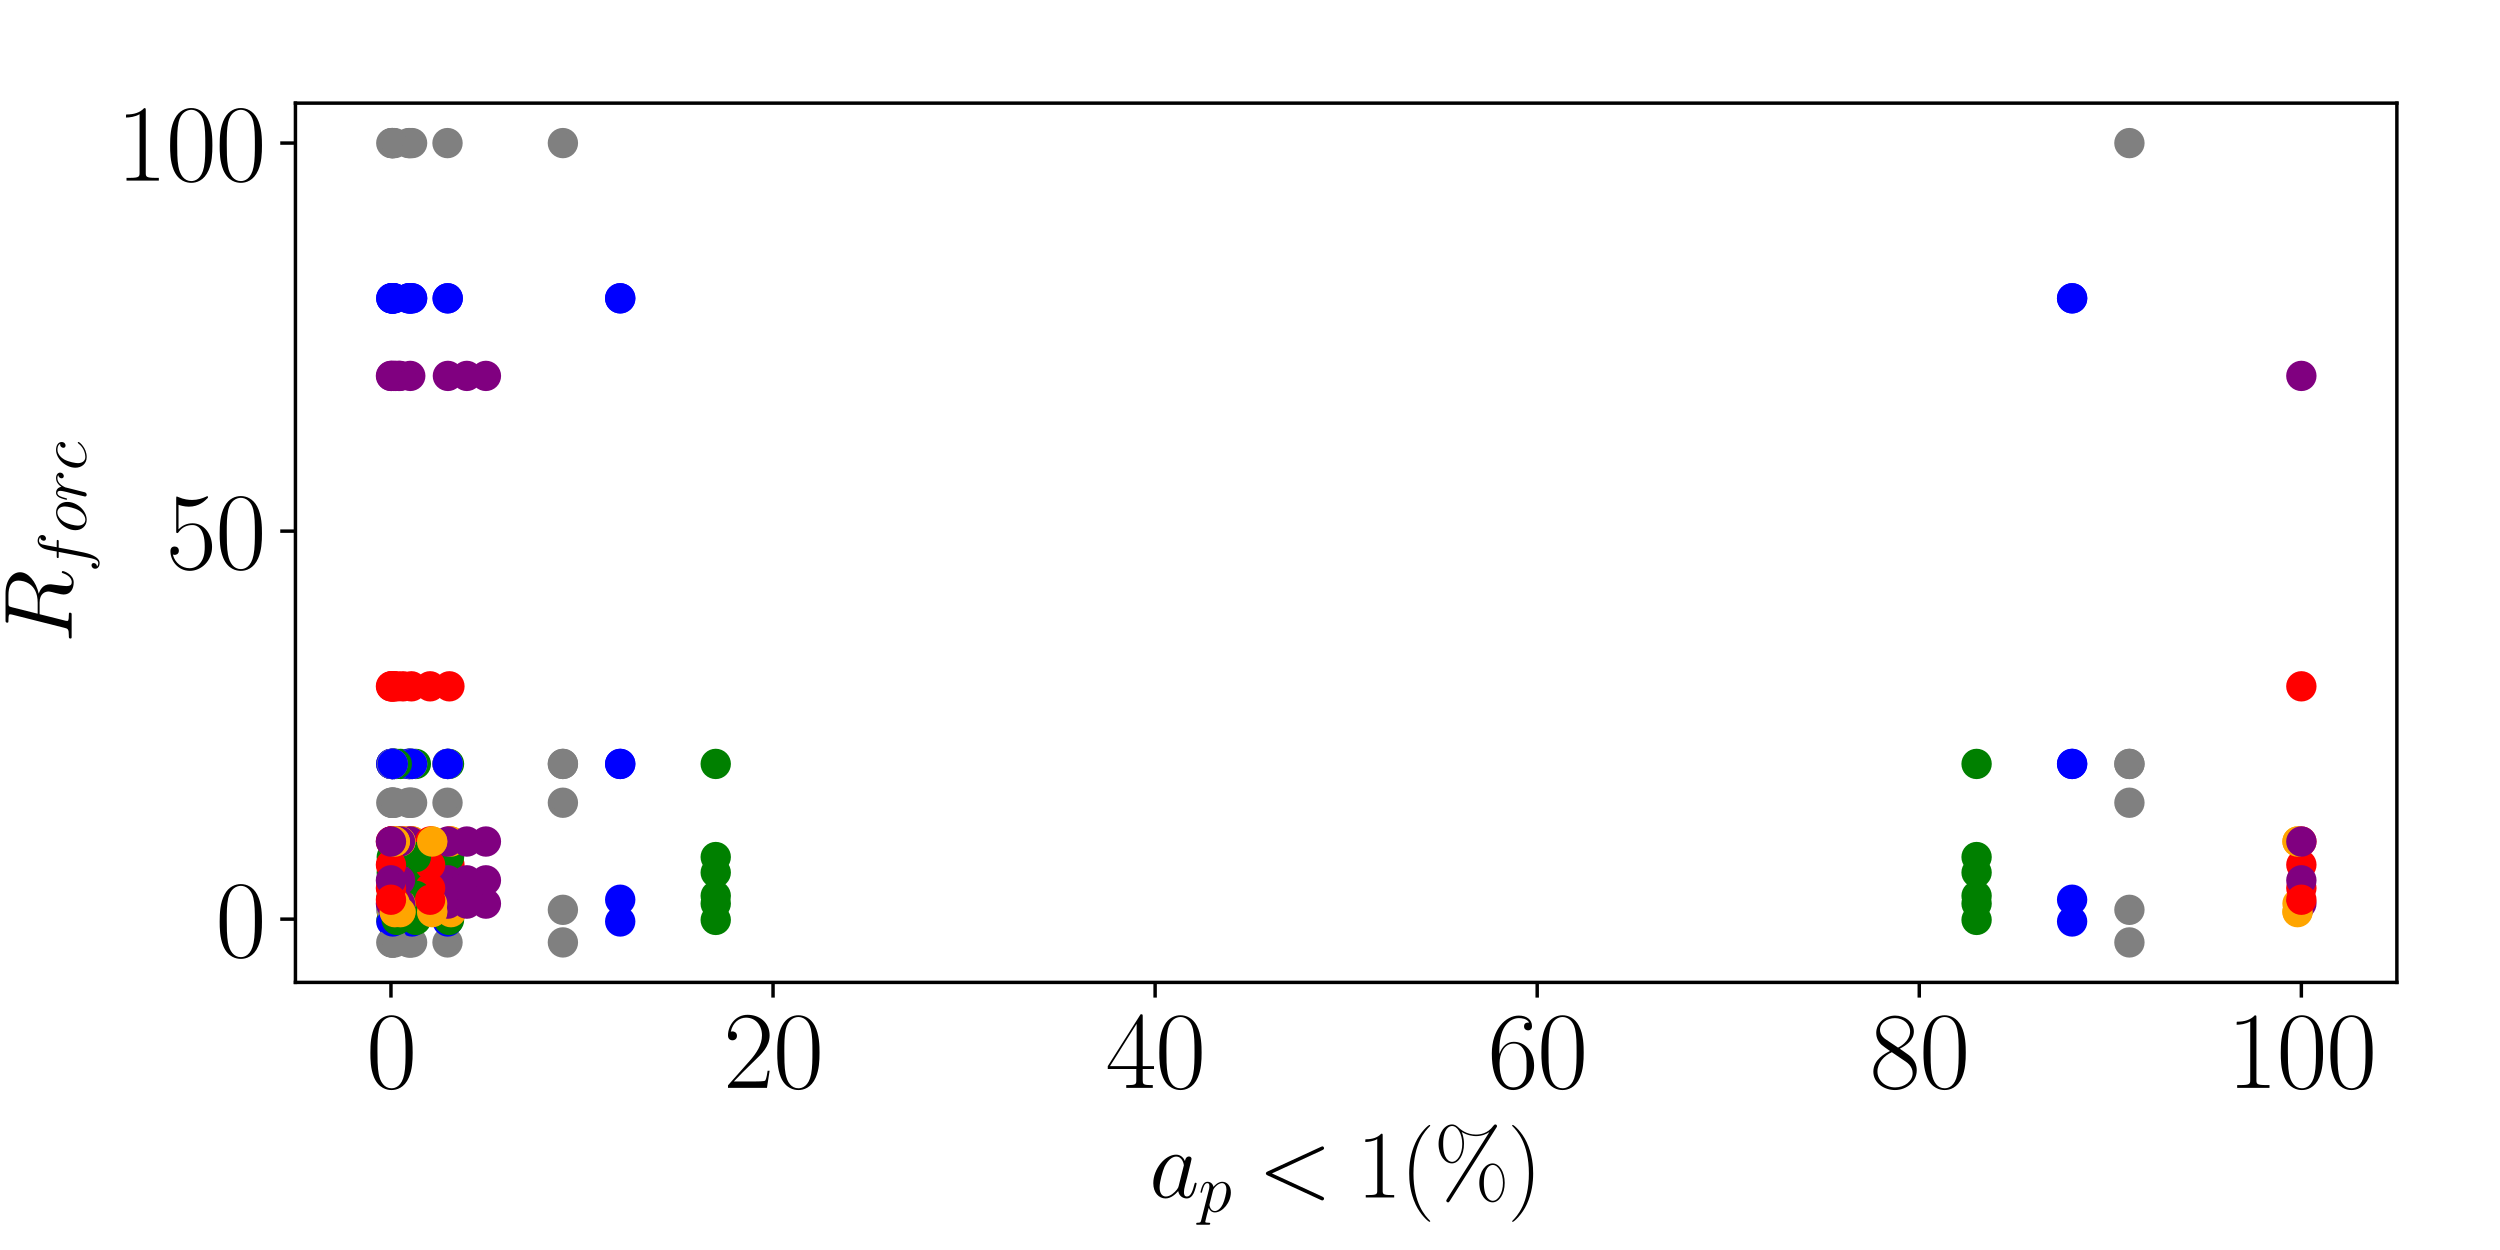 <?xml version="1.0" encoding="utf-8" standalone="no"?>
<!DOCTYPE svg PUBLIC "-//W3C//DTD SVG 1.1//EN"
  "http://www.w3.org/Graphics/SVG/1.1/DTD/svg11.dtd">
<svg xmlns:xlink="http://www.w3.org/1999/xlink" width="576pt" height="288pt" viewBox="0 0 576 288" xmlns="http://www.w3.org/2000/svg" version="1.1">
 <defs>
  <style type="text/css">*{stroke-linejoin: round; stroke-linecap: butt}</style>
 </defs>
 <g id="figure_1">
  <g id="patch_1">
   <path d="M 0 288 
L 576 288 
L 576 0 
L 0 0 
z
" style="fill: #ffffff"/>
  </g>
  <g id="axes_1">
   <g id="patch_2">
    <path d="M 68.07 226.342 
L 552.24 226.342 
L 552.24 23.76 
L 68.07 23.76 
z
" style="fill: #ffffff"/>
   </g>
   <g id="PathCollection_1">
    <defs>
     <path id="m3ecaf40e2c" d="M 0 3 
C 0.796 3 1.559 2.684 2.121 2.121 
C 2.684 1.559 3 0.796 3 0 
C 3 -0.796 2.684 -1.559 2.121 -2.121 
C 1.559 -2.684 0.796 -3 0 -3 
C -0.796 -3 -1.559 -2.684 -2.121 -2.121 
C -2.684 -1.559 -3 -0.796 -3 0 
C -3 0.796 -2.684 1.559 -2.121 2.121 
C -1.559 2.684 -0.796 3 0 3 
z
" style="stroke: #808080"/>
    </defs>
    <g clip-path="url(#p482107c77b)">
     <use xlink:href="#m3ecaf40e2c" x="90.157" y="184.949" style="fill: #808080; stroke: #808080"/>
    </g>
   </g>
   <g id="PathCollection_2">
    <defs>
     <path id="m7154b8348d" d="M 0 3 
C 0.796 3 1.559 2.684 2.121 2.121 
C 2.684 1.559 3 0.796 3 0 
C 3 -0.796 2.684 -1.559 2.121 -2.121 
C 1.559 -2.684 0.796 -3 0 -3 
C -0.796 -3 -1.559 -2.684 -2.121 -2.121 
C -2.684 -1.559 -3 -0.796 -3 0 
C -3 0.796 -2.684 1.559 -2.121 2.121 
C -1.559 2.684 -0.796 3 0 3 
z
" style="stroke: #0000ff"/>
    </defs>
    <g clip-path="url(#p482107c77b)">
     <use xlink:href="#m7154b8348d" x="90.152" y="176.009" style="fill: #0000ff; stroke: #0000ff"/>
    </g>
   </g>
   <g id="PathCollection_3">
    <defs>
     <path id="mb19816cb54" d="M 0 3 
C 0.796 3 1.559 2.684 2.121 2.121 
C 2.684 1.559 3 0.796 3 0 
C 3 -0.796 2.684 -1.559 2.121 -2.121 
C 1.559 -2.684 0.796 -3 0 -3 
C -0.796 -3 -1.559 -2.684 -2.121 -2.121 
C -2.684 -1.559 -3 -0.796 -3 0 
C -3 0.796 -2.684 1.559 -2.121 2.121 
C -1.559 2.684 -0.796 3 0 3 
z
" style="stroke: #008000"/>
    </defs>
    <g clip-path="url(#p482107c77b)">
     <use xlink:href="#mb19816cb54" x="90.267" y="176.009" style="fill: #008000; stroke: #008000"/>
    </g>
   </g>
   <g id="PathCollection_4">
    <defs>
     <path id="m6009892765" d="M 0 3 
C 0.796 3 1.559 2.684 2.121 2.121 
C 2.684 1.559 3 0.796 3 0 
C 3 -0.796 2.684 -1.559 2.121 -2.121 
C 1.559 -2.684 0.796 -3 0 -3 
C -0.796 -3 -1.559 -2.684 -2.121 -2.121 
C -2.684 -1.559 -3 -0.796 -3 0 
C -3 0.796 -2.684 1.559 -2.121 2.121 
C -1.559 2.684 -0.796 3 0 3 
z
" style="stroke: #ffa500"/>
    </defs>
    <g clip-path="url(#p482107c77b)">
     <use xlink:href="#m6009892765" x="90.416" y="193.889" style="fill: #ffa500; stroke: #ffa500"/>
    </g>
   </g>
   <g id="PathCollection_5">
    <defs>
     <path id="m45b0785687" d="M 0 3 
C 0.796 3 1.559 2.684 2.121 2.121 
C 2.684 1.559 3 0.796 3 0 
C 3 -0.796 2.684 -1.559 2.121 -2.121 
C 1.559 -2.684 0.796 -3 0 -3 
C -0.796 -3 -1.559 -2.684 -2.121 -2.121 
C -2.684 -1.559 -3 -0.796 -3 0 
C -3 0.796 -2.684 1.559 -2.121 2.121 
C -1.559 2.684 -0.796 3 0 3 
z
" style="stroke: #ff0000"/>
    </defs>
    <g clip-path="url(#p482107c77b)">
     <use xlink:href="#m45b0785687" x="90.183" y="193.889" style="fill: #ff0000; stroke: #ff0000"/>
    </g>
   </g>
   <g id="PathCollection_6">
    <defs>
     <path id="m2383aeeb78" d="M 0 3 
C 0.796 3 1.559 2.684 2.121 2.121 
C 2.684 1.559 3 0.796 3 0 
C 3 -0.796 2.684 -1.559 2.121 -2.121 
C 1.559 -2.684 0.796 -3 0 -3 
C -0.796 -3 -1.559 -2.684 -2.121 -2.121 
C -2.684 -1.559 -3 -0.796 -3 0 
C -3 0.796 -2.684 1.559 -2.121 2.121 
C -1.559 2.684 -0.796 3 0 3 
z
" style="stroke: #800080"/>
    </defs>
    <g clip-path="url(#p482107c77b)">
     <use xlink:href="#m2383aeeb78" x="90.187" y="86.609" style="fill: #800080; stroke: #800080"/>
    </g>
   </g>
   <g id="PathCollection_7">
    <g clip-path="url(#p482107c77b)">
     <use xlink:href="#m3ecaf40e2c" x="90.157" y="209.624" style="fill: #808080; stroke: #808080"/>
    </g>
   </g>
   <g id="PathCollection_8">
    <g clip-path="url(#p482107c77b)">
     <use xlink:href="#m7154b8348d" x="90.152" y="207.299" style="fill: #0000ff; stroke: #0000ff"/>
    </g>
   </g>
   <g id="PathCollection_9">
    <g clip-path="url(#p482107c77b)">
     <use xlink:href="#mb19816cb54" x="90.267" y="208.193" style="fill: #008000; stroke: #008000"/>
    </g>
   </g>
   <g id="PathCollection_10">
    <g clip-path="url(#p482107c77b)"/>
   </g>
   <g id="PathCollection_11">
    <g clip-path="url(#p482107c77b)"/>
   </g>
   <g id="PathCollection_12">
    <g clip-path="url(#p482107c77b)"/>
   </g>
   <g id="PathCollection_13">
    <g clip-path="url(#p482107c77b)">
     <use xlink:href="#m3ecaf40e2c" x="90.157" y="176.009" style="fill: #808080; stroke: #808080"/>
    </g>
   </g>
   <g id="PathCollection_14">
    <g clip-path="url(#p482107c77b)">
     <use xlink:href="#m7154b8348d" x="90.152" y="68.729" style="fill: #0000ff; stroke: #0000ff"/>
    </g>
   </g>
   <g id="PathCollection_15">
    <g clip-path="url(#p482107c77b)">
     <use xlink:href="#mb19816cb54" x="90.267" y="201.041" style="fill: #008000; stroke: #008000"/>
    </g>
   </g>
   <g id="PathCollection_16">
    <g clip-path="url(#p482107c77b)">
     <use xlink:href="#m6009892765" x="90.416" y="208.193" style="fill: #ffa500; stroke: #ffa500"/>
    </g>
   </g>
   <g id="PathCollection_17">
    <g clip-path="url(#p482107c77b)">
     <use xlink:href="#m45b0785687" x="90.183" y="204.617" style="fill: #ff0000; stroke: #ff0000"/>
    </g>
   </g>
   <g id="PathCollection_18">
    <g clip-path="url(#p482107c77b)"/>
   </g>
   <g id="PathCollection_19">
    <g clip-path="url(#p482107c77b)">
     <use xlink:href="#m3ecaf40e2c" x="90.157" y="176.009" style="fill: #808080; stroke: #808080"/>
    </g>
   </g>
   <g id="PathCollection_20">
    <g clip-path="url(#p482107c77b)">
     <use xlink:href="#m7154b8348d" x="90.152" y="176.009" style="fill: #0000ff; stroke: #0000ff"/>
    </g>
   </g>
   <g id="PathCollection_21">
    <g clip-path="url(#p482107c77b)">
     <use xlink:href="#mb19816cb54" x="90.267" y="206.405" style="fill: #008000; stroke: #008000"/>
    </g>
   </g>
   <g id="PathCollection_22">
    <g clip-path="url(#p482107c77b)">
     <use xlink:href="#m6009892765" x="90.416" y="209.982" style="fill: #ffa500; stroke: #ffa500"/>
    </g>
   </g>
   <g id="PathCollection_23">
    <g clip-path="url(#p482107c77b)">
     <use xlink:href="#m45b0785687" x="90.183" y="199.253" style="fill: #ff0000; stroke: #ff0000"/>
    </g>
   </g>
   <g id="PathCollection_24">
    <g clip-path="url(#p482107c77b)">
     <use xlink:href="#m2383aeeb78" x="90.187" y="208.193" style="fill: #800080; stroke: #800080"/>
    </g>
   </g>
   <g id="PathCollection_25">
    <g clip-path="url(#p482107c77b)">
     <use xlink:href="#m3ecaf40e2c" x="90.157" y="32.968" style="fill: #808080; stroke: #808080"/>
    </g>
   </g>
   <g id="PathCollection_26">
    <g clip-path="url(#p482107c77b)">
     <use xlink:href="#m7154b8348d" x="90.152" y="68.729" style="fill: #0000ff; stroke: #0000ff"/>
    </g>
   </g>
   <g id="PathCollection_27">
    <g clip-path="url(#p482107c77b)">
     <use xlink:href="#mb19816cb54" x="90.267" y="197.465" style="fill: #008000; stroke: #008000"/>
    </g>
   </g>
   <g id="PathCollection_28">
    <g clip-path="url(#p482107c77b)">
     <use xlink:href="#m6009892765" x="90.416" y="193.889" style="fill: #ffa500; stroke: #ffa500"/>
    </g>
   </g>
   <g id="PathCollection_29">
    <g clip-path="url(#p482107c77b)">
     <use xlink:href="#m45b0785687" x="90.183" y="158.129" style="fill: #ff0000; stroke: #ff0000"/>
    </g>
   </g>
   <g id="PathCollection_30">
    <g clip-path="url(#p482107c77b)">
     <use xlink:href="#m2383aeeb78" x="90.187" y="202.829" style="fill: #800080; stroke: #800080"/>
    </g>
   </g>
   <g id="PathCollection_31">
    <g clip-path="url(#p482107c77b)">
     <use xlink:href="#m3ecaf40e2c" x="90.157" y="217.134" style="fill: #808080; stroke: #808080"/>
    </g>
   </g>
   <g id="PathCollection_32">
    <g clip-path="url(#p482107c77b)">
     <use xlink:href="#m7154b8348d" x="90.152" y="212.306" style="fill: #0000ff; stroke: #0000ff"/>
    </g>
   </g>
   <g id="PathCollection_33">
    <g clip-path="url(#p482107c77b)">
     <use xlink:href="#mb19816cb54" x="90.267" y="211.948" style="fill: #008000; stroke: #008000"/>
    </g>
   </g>
   <g id="PathCollection_34">
    <g clip-path="url(#p482107c77b)">
     <use xlink:href="#m6009892765" x="90.416" y="210.16" style="fill: #ffa500; stroke: #ffa500"/>
    </g>
   </g>
   <g id="PathCollection_35">
    <g clip-path="url(#p482107c77b)">
     <use xlink:href="#m45b0785687" x="90.183" y="207.299" style="fill: #ff0000; stroke: #ff0000"/>
    </g>
   </g>
   <g id="PathCollection_36">
    <g clip-path="url(#p482107c77b)">
     <use xlink:href="#m2383aeeb78" x="90.187" y="193.889" style="fill: #800080; stroke: #800080"/>
    </g>
   </g>
   <g id="PathCollection_37">
    <g clip-path="url(#p482107c77b)">
     <use xlink:href="#m3ecaf40e2c" x="103.106" y="184.949" style="fill: #808080; stroke: #808080"/>
    </g>
   </g>
   <g id="PathCollection_38">
    <g clip-path="url(#p482107c77b)">
     <use xlink:href="#m7154b8348d" x="103.15" y="176.009" style="fill: #0000ff; stroke: #0000ff"/>
    </g>
   </g>
   <g id="PathCollection_39">
    <g clip-path="url(#p482107c77b)">
     <use xlink:href="#mb19816cb54" x="103.449" y="176.009" style="fill: #008000; stroke: #008000"/>
    </g>
   </g>
   <g id="PathCollection_40">
    <g clip-path="url(#p482107c77b)">
     <use xlink:href="#m6009892765" x="103.898" y="193.889" style="fill: #ffa500; stroke: #ffa500"/>
    </g>
   </g>
   <g id="PathCollection_41">
    <g clip-path="url(#p482107c77b)">
     <use xlink:href="#m45b0785687" x="103.546" y="193.889" style="fill: #ff0000; stroke: #ff0000"/>
    </g>
   </g>
   <g id="PathCollection_42">
    <g clip-path="url(#p482107c77b)">
     <use xlink:href="#m2383aeeb78" x="111.953" y="86.609" style="fill: #800080; stroke: #800080"/>
    </g>
   </g>
   <g id="PathCollection_43">
    <g clip-path="url(#p482107c77b)">
     <use xlink:href="#m3ecaf40e2c" x="103.106" y="209.624" style="fill: #808080; stroke: #808080"/>
    </g>
   </g>
   <g id="PathCollection_44">
    <g clip-path="url(#p482107c77b)">
     <use xlink:href="#m7154b8348d" x="103.15" y="207.299" style="fill: #0000ff; stroke: #0000ff"/>
    </g>
   </g>
   <g id="PathCollection_45">
    <g clip-path="url(#p482107c77b)">
     <use xlink:href="#mb19816cb54" x="103.449" y="208.193" style="fill: #008000; stroke: #008000"/>
    </g>
   </g>
   <g id="PathCollection_46">
    <g clip-path="url(#p482107c77b)"/>
   </g>
   <g id="PathCollection_47">
    <g clip-path="url(#p482107c77b)"/>
   </g>
   <g id="PathCollection_48">
    <g clip-path="url(#p482107c77b)"/>
   </g>
   <g id="PathCollection_49">
    <g clip-path="url(#p482107c77b)">
     <use xlink:href="#m3ecaf40e2c" x="103.106" y="176.009" style="fill: #808080; stroke: #808080"/>
    </g>
   </g>
   <g id="PathCollection_50">
    <g clip-path="url(#p482107c77b)">
     <use xlink:href="#m7154b8348d" x="103.15" y="68.729" style="fill: #0000ff; stroke: #0000ff"/>
    </g>
   </g>
   <g id="PathCollection_51">
    <g clip-path="url(#p482107c77b)">
     <use xlink:href="#mb19816cb54" x="103.449" y="201.041" style="fill: #008000; stroke: #008000"/>
    </g>
   </g>
   <g id="PathCollection_52">
    <g clip-path="url(#p482107c77b)">
     <use xlink:href="#m6009892765" x="103.898" y="208.193" style="fill: #ffa500; stroke: #ffa500"/>
    </g>
   </g>
   <g id="PathCollection_53">
    <g clip-path="url(#p482107c77b)">
     <use xlink:href="#m45b0785687" x="103.546" y="204.617" style="fill: #ff0000; stroke: #ff0000"/>
    </g>
   </g>
   <g id="PathCollection_54">
    <g clip-path="url(#p482107c77b)"/>
   </g>
   <g id="PathCollection_55">
    <g clip-path="url(#p482107c77b)">
     <use xlink:href="#m3ecaf40e2c" x="103.106" y="176.009" style="fill: #808080; stroke: #808080"/>
    </g>
   </g>
   <g id="PathCollection_56">
    <g clip-path="url(#p482107c77b)">
     <use xlink:href="#m7154b8348d" x="103.15" y="176.009" style="fill: #0000ff; stroke: #0000ff"/>
    </g>
   </g>
   <g id="PathCollection_57">
    <g clip-path="url(#p482107c77b)">
     <use xlink:href="#mb19816cb54" x="103.449" y="206.405" style="fill: #008000; stroke: #008000"/>
    </g>
   </g>
   <g id="PathCollection_58">
    <g clip-path="url(#p482107c77b)">
     <use xlink:href="#m6009892765" x="103.898" y="209.982" style="fill: #ffa500; stroke: #ffa500"/>
    </g>
   </g>
   <g id="PathCollection_59">
    <g clip-path="url(#p482107c77b)">
     <use xlink:href="#m45b0785687" x="103.546" y="199.253" style="fill: #ff0000; stroke: #ff0000"/>
    </g>
   </g>
   <g id="PathCollection_60">
    <g clip-path="url(#p482107c77b)">
     <use xlink:href="#m2383aeeb78" x="111.953" y="208.193" style="fill: #800080; stroke: #800080"/>
    </g>
   </g>
   <g id="PathCollection_61">
    <g clip-path="url(#p482107c77b)">
     <use xlink:href="#m3ecaf40e2c" x="103.106" y="32.968" style="fill: #808080; stroke: #808080"/>
    </g>
   </g>
   <g id="PathCollection_62">
    <g clip-path="url(#p482107c77b)">
     <use xlink:href="#m7154b8348d" x="103.15" y="68.729" style="fill: #0000ff; stroke: #0000ff"/>
    </g>
   </g>
   <g id="PathCollection_63">
    <g clip-path="url(#p482107c77b)">
     <use xlink:href="#mb19816cb54" x="103.449" y="197.465" style="fill: #008000; stroke: #008000"/>
    </g>
   </g>
   <g id="PathCollection_64">
    <g clip-path="url(#p482107c77b)">
     <use xlink:href="#m6009892765" x="103.898" y="193.889" style="fill: #ffa500; stroke: #ffa500"/>
    </g>
   </g>
   <g id="PathCollection_65">
    <g clip-path="url(#p482107c77b)">
     <use xlink:href="#m45b0785687" x="103.546" y="158.129" style="fill: #ff0000; stroke: #ff0000"/>
    </g>
   </g>
   <g id="PathCollection_66">
    <g clip-path="url(#p482107c77b)">
     <use xlink:href="#m2383aeeb78" x="111.953" y="202.829" style="fill: #800080; stroke: #800080"/>
    </g>
   </g>
   <g id="PathCollection_67">
    <g clip-path="url(#p482107c77b)">
     <use xlink:href="#m3ecaf40e2c" x="103.106" y="217.134" style="fill: #808080; stroke: #808080"/>
    </g>
   </g>
   <g id="PathCollection_68">
    <g clip-path="url(#p482107c77b)">
     <use xlink:href="#m7154b8348d" x="103.15" y="212.306" style="fill: #0000ff; stroke: #0000ff"/>
    </g>
   </g>
   <g id="PathCollection_69">
    <g clip-path="url(#p482107c77b)">
     <use xlink:href="#mb19816cb54" x="103.449" y="211.948" style="fill: #008000; stroke: #008000"/>
    </g>
   </g>
   <g id="PathCollection_70">
    <g clip-path="url(#p482107c77b)">
     <use xlink:href="#m6009892765" x="103.898" y="210.16" style="fill: #ffa500; stroke: #ffa500"/>
    </g>
   </g>
   <g id="PathCollection_71">
    <g clip-path="url(#p482107c77b)">
     <use xlink:href="#m45b0785687" x="103.546" y="207.299" style="fill: #ff0000; stroke: #ff0000"/>
    </g>
   </g>
   <g id="PathCollection_72">
    <g clip-path="url(#p482107c77b)">
     <use xlink:href="#m2383aeeb78" x="111.953" y="193.889" style="fill: #800080; stroke: #800080"/>
    </g>
   </g>
   <g id="PathCollection_73">
    <g clip-path="url(#p482107c77b)">
     <use xlink:href="#m3ecaf40e2c" x="90.887" y="184.949" style="fill: #808080; stroke: #808080"/>
    </g>
   </g>
   <g id="PathCollection_74">
    <g clip-path="url(#p482107c77b)">
     <use xlink:href="#m7154b8348d" x="90.777" y="176.009" style="fill: #0000ff; stroke: #0000ff"/>
    </g>
   </g>
   <g id="PathCollection_75">
    <g clip-path="url(#p482107c77b)">
     <use xlink:href="#mb19816cb54" x="92.3" y="176.009" style="fill: #008000; stroke: #008000"/>
    </g>
   </g>
   <g id="PathCollection_76">
    <g clip-path="url(#p482107c77b)">
     <use xlink:href="#m6009892765" x="94.435" y="193.889" style="fill: #ffa500; stroke: #ffa500"/>
    </g>
   </g>
   <g id="PathCollection_77">
    <g clip-path="url(#p482107c77b)">
     <use xlink:href="#m45b0785687" x="91.442" y="193.889" style="fill: #ff0000; stroke: #ff0000"/>
    </g>
   </g>
   <g id="PathCollection_78">
    <g clip-path="url(#p482107c77b)">
     <use xlink:href="#m2383aeeb78" x="91.882" y="86.609" style="fill: #800080; stroke: #800080"/>
    </g>
   </g>
   <g id="PathCollection_79">
    <g clip-path="url(#p482107c77b)">
     <use xlink:href="#m3ecaf40e2c" x="90.887" y="209.624" style="fill: #808080; stroke: #808080"/>
    </g>
   </g>
   <g id="PathCollection_80">
    <g clip-path="url(#p482107c77b)">
     <use xlink:href="#m7154b8348d" x="90.777" y="207.299" style="fill: #0000ff; stroke: #0000ff"/>
    </g>
   </g>
   <g id="PathCollection_81">
    <g clip-path="url(#p482107c77b)">
     <use xlink:href="#mb19816cb54" x="92.3" y="208.193" style="fill: #008000; stroke: #008000"/>
    </g>
   </g>
   <g id="PathCollection_82">
    <g clip-path="url(#p482107c77b)"/>
   </g>
   <g id="PathCollection_83">
    <g clip-path="url(#p482107c77b)"/>
   </g>
   <g id="PathCollection_84">
    <g clip-path="url(#p482107c77b)"/>
   </g>
   <g id="PathCollection_85">
    <g clip-path="url(#p482107c77b)">
     <use xlink:href="#m3ecaf40e2c" x="90.887" y="176.009" style="fill: #808080; stroke: #808080"/>
    </g>
   </g>
   <g id="PathCollection_86">
    <g clip-path="url(#p482107c77b)">
     <use xlink:href="#m7154b8348d" x="90.777" y="68.729" style="fill: #0000ff; stroke: #0000ff"/>
    </g>
   </g>
   <g id="PathCollection_87">
    <g clip-path="url(#p482107c77b)">
     <use xlink:href="#mb19816cb54" x="92.3" y="201.041" style="fill: #008000; stroke: #008000"/>
    </g>
   </g>
   <g id="PathCollection_88">
    <g clip-path="url(#p482107c77b)">
     <use xlink:href="#m6009892765" x="94.435" y="208.193" style="fill: #ffa500; stroke: #ffa500"/>
    </g>
   </g>
   <g id="PathCollection_89">
    <g clip-path="url(#p482107c77b)">
     <use xlink:href="#m45b0785687" x="91.442" y="204.617" style="fill: #ff0000; stroke: #ff0000"/>
    </g>
   </g>
   <g id="PathCollection_90">
    <g clip-path="url(#p482107c77b)"/>
   </g>
   <g id="PathCollection_91">
    <g clip-path="url(#p482107c77b)">
     <use xlink:href="#m3ecaf40e2c" x="90.887" y="176.009" style="fill: #808080; stroke: #808080"/>
    </g>
   </g>
   <g id="PathCollection_92">
    <g clip-path="url(#p482107c77b)">
     <use xlink:href="#m7154b8348d" x="90.777" y="176.009" style="fill: #0000ff; stroke: #0000ff"/>
    </g>
   </g>
   <g id="PathCollection_93">
    <g clip-path="url(#p482107c77b)">
     <use xlink:href="#mb19816cb54" x="92.3" y="206.405" style="fill: #008000; stroke: #008000"/>
    </g>
   </g>
   <g id="PathCollection_94">
    <g clip-path="url(#p482107c77b)">
     <use xlink:href="#m6009892765" x="94.435" y="209.982" style="fill: #ffa500; stroke: #ffa500"/>
    </g>
   </g>
   <g id="PathCollection_95">
    <g clip-path="url(#p482107c77b)">
     <use xlink:href="#m45b0785687" x="91.442" y="199.253" style="fill: #ff0000; stroke: #ff0000"/>
    </g>
   </g>
   <g id="PathCollection_96">
    <g clip-path="url(#p482107c77b)">
     <use xlink:href="#m2383aeeb78" x="91.882" y="208.193" style="fill: #800080; stroke: #800080"/>
    </g>
   </g>
   <g id="PathCollection_97">
    <g clip-path="url(#p482107c77b)">
     <use xlink:href="#m3ecaf40e2c" x="90.887" y="32.968" style="fill: #808080; stroke: #808080"/>
    </g>
   </g>
   <g id="PathCollection_98">
    <g clip-path="url(#p482107c77b)">
     <use xlink:href="#m7154b8348d" x="90.777" y="68.729" style="fill: #0000ff; stroke: #0000ff"/>
    </g>
   </g>
   <g id="PathCollection_99">
    <g clip-path="url(#p482107c77b)">
     <use xlink:href="#mb19816cb54" x="92.3" y="197.465" style="fill: #008000; stroke: #008000"/>
    </g>
   </g>
   <g id="PathCollection_100">
    <g clip-path="url(#p482107c77b)">
     <use xlink:href="#m6009892765" x="94.435" y="193.889" style="fill: #ffa500; stroke: #ffa500"/>
    </g>
   </g>
   <g id="PathCollection_101">
    <g clip-path="url(#p482107c77b)">
     <use xlink:href="#m45b0785687" x="91.442" y="158.129" style="fill: #ff0000; stroke: #ff0000"/>
    </g>
   </g>
   <g id="PathCollection_102">
    <g clip-path="url(#p482107c77b)">
     <use xlink:href="#m2383aeeb78" x="91.882" y="202.829" style="fill: #800080; stroke: #800080"/>
    </g>
   </g>
   <g id="PathCollection_103">
    <g clip-path="url(#p482107c77b)">
     <use xlink:href="#m3ecaf40e2c" x="90.887" y="217.134" style="fill: #808080; stroke: #808080"/>
    </g>
   </g>
   <g id="PathCollection_104">
    <g clip-path="url(#p482107c77b)">
     <use xlink:href="#m7154b8348d" x="90.777" y="212.306" style="fill: #0000ff; stroke: #0000ff"/>
    </g>
   </g>
   <g id="PathCollection_105">
    <g clip-path="url(#p482107c77b)">
     <use xlink:href="#mb19816cb54" x="92.3" y="211.948" style="fill: #008000; stroke: #008000"/>
    </g>
   </g>
   <g id="PathCollection_106">
    <g clip-path="url(#p482107c77b)">
     <use xlink:href="#m6009892765" x="94.435" y="210.16" style="fill: #ffa500; stroke: #ffa500"/>
    </g>
   </g>
   <g id="PathCollection_107">
    <g clip-path="url(#p482107c77b)">
     <use xlink:href="#m45b0785687" x="91.442" y="207.299" style="fill: #ff0000; stroke: #ff0000"/>
    </g>
   </g>
   <g id="PathCollection_108">
    <g clip-path="url(#p482107c77b)">
     <use xlink:href="#m2383aeeb78" x="91.882" y="193.889" style="fill: #800080; stroke: #800080"/>
    </g>
   </g>
   <g id="PathCollection_109">
    <g clip-path="url(#p482107c77b)">
     <use xlink:href="#m3ecaf40e2c" x="94.435" y="184.949" style="fill: #808080; stroke: #808080"/>
    </g>
   </g>
   <g id="PathCollection_110">
    <g clip-path="url(#p482107c77b)">
     <use xlink:href="#m7154b8348d" x="94.435" y="176.009" style="fill: #0000ff; stroke: #0000ff"/>
    </g>
   </g>
   <g id="PathCollection_111">
    <g clip-path="url(#p482107c77b)">
     <use xlink:href="#mb19816cb54" x="94.611" y="176.009" style="fill: #008000; stroke: #008000"/>
    </g>
   </g>
   <g id="PathCollection_112">
    <g clip-path="url(#p482107c77b)">
     <use xlink:href="#m6009892765" x="95.051" y="193.889" style="fill: #ffa500; stroke: #ffa500"/>
    </g>
   </g>
   <g id="PathCollection_113">
    <g clip-path="url(#p482107c77b)">
     <use xlink:href="#m45b0785687" x="94.787" y="193.889" style="fill: #ff0000; stroke: #ff0000"/>
    </g>
   </g>
   <g id="PathCollection_114">
    <g clip-path="url(#p482107c77b)">
     <use xlink:href="#m2383aeeb78" x="103.194" y="86.609" style="fill: #800080; stroke: #800080"/>
    </g>
   </g>
   <g id="PathCollection_115">
    <g clip-path="url(#p482107c77b)">
     <use xlink:href="#m3ecaf40e2c" x="94.435" y="209.624" style="fill: #808080; stroke: #808080"/>
    </g>
   </g>
   <g id="PathCollection_116">
    <g clip-path="url(#p482107c77b)">
     <use xlink:href="#m7154b8348d" x="94.435" y="207.299" style="fill: #0000ff; stroke: #0000ff"/>
    </g>
   </g>
   <g id="PathCollection_117">
    <g clip-path="url(#p482107c77b)">
     <use xlink:href="#mb19816cb54" x="94.611" y="208.193" style="fill: #008000; stroke: #008000"/>
    </g>
   </g>
   <g id="PathCollection_118">
    <g clip-path="url(#p482107c77b)"/>
   </g>
   <g id="PathCollection_119">
    <g clip-path="url(#p482107c77b)"/>
   </g>
   <g id="PathCollection_120">
    <g clip-path="url(#p482107c77b)"/>
   </g>
   <g id="PathCollection_121">
    <g clip-path="url(#p482107c77b)">
     <use xlink:href="#m3ecaf40e2c" x="94.435" y="176.009" style="fill: #808080; stroke: #808080"/>
    </g>
   </g>
   <g id="PathCollection_122">
    <g clip-path="url(#p482107c77b)">
     <use xlink:href="#m7154b8348d" x="94.435" y="68.729" style="fill: #0000ff; stroke: #0000ff"/>
    </g>
   </g>
   <g id="PathCollection_123">
    <g clip-path="url(#p482107c77b)">
     <use xlink:href="#mb19816cb54" x="94.611" y="201.041" style="fill: #008000; stroke: #008000"/>
    </g>
   </g>
   <g id="PathCollection_124">
    <g clip-path="url(#p482107c77b)">
     <use xlink:href="#m6009892765" x="95.051" y="208.193" style="fill: #ffa500; stroke: #ffa500"/>
    </g>
   </g>
   <g id="PathCollection_125">
    <g clip-path="url(#p482107c77b)">
     <use xlink:href="#m45b0785687" x="94.787" y="204.617" style="fill: #ff0000; stroke: #ff0000"/>
    </g>
   </g>
   <g id="PathCollection_126">
    <g clip-path="url(#p482107c77b)"/>
   </g>
   <g id="PathCollection_127">
    <g clip-path="url(#p482107c77b)">
     <use xlink:href="#m3ecaf40e2c" x="94.435" y="176.009" style="fill: #808080; stroke: #808080"/>
    </g>
   </g>
   <g id="PathCollection_128">
    <g clip-path="url(#p482107c77b)">
     <use xlink:href="#m7154b8348d" x="94.435" y="176.009" style="fill: #0000ff; stroke: #0000ff"/>
    </g>
   </g>
   <g id="PathCollection_129">
    <g clip-path="url(#p482107c77b)">
     <use xlink:href="#mb19816cb54" x="94.611" y="206.405" style="fill: #008000; stroke: #008000"/>
    </g>
   </g>
   <g id="PathCollection_130">
    <g clip-path="url(#p482107c77b)">
     <use xlink:href="#m6009892765" x="95.051" y="209.982" style="fill: #ffa500; stroke: #ffa500"/>
    </g>
   </g>
   <g id="PathCollection_131">
    <g clip-path="url(#p482107c77b)">
     <use xlink:href="#m45b0785687" x="94.787" y="199.253" style="fill: #ff0000; stroke: #ff0000"/>
    </g>
   </g>
   <g id="PathCollection_132">
    <g clip-path="url(#p482107c77b)">
     <use xlink:href="#m2383aeeb78" x="103.194" y="208.193" style="fill: #800080; stroke: #800080"/>
    </g>
   </g>
   <g id="PathCollection_133">
    <g clip-path="url(#p482107c77b)">
     <use xlink:href="#m3ecaf40e2c" x="94.435" y="32.968" style="fill: #808080; stroke: #808080"/>
    </g>
   </g>
   <g id="PathCollection_134">
    <g clip-path="url(#p482107c77b)">
     <use xlink:href="#m7154b8348d" x="94.435" y="68.729" style="fill: #0000ff; stroke: #0000ff"/>
    </g>
   </g>
   <g id="PathCollection_135">
    <g clip-path="url(#p482107c77b)">
     <use xlink:href="#mb19816cb54" x="94.611" y="197.465" style="fill: #008000; stroke: #008000"/>
    </g>
   </g>
   <g id="PathCollection_136">
    <g clip-path="url(#p482107c77b)">
     <use xlink:href="#m6009892765" x="95.051" y="193.889" style="fill: #ffa500; stroke: #ffa500"/>
    </g>
   </g>
   <g id="PathCollection_137">
    <g clip-path="url(#p482107c77b)">
     <use xlink:href="#m45b0785687" x="94.787" y="158.129" style="fill: #ff0000; stroke: #ff0000"/>
    </g>
   </g>
   <g id="PathCollection_138">
    <g clip-path="url(#p482107c77b)">
     <use xlink:href="#m2383aeeb78" x="103.194" y="202.829" style="fill: #800080; stroke: #800080"/>
    </g>
   </g>
   <g id="PathCollection_139">
    <g clip-path="url(#p482107c77b)">
     <use xlink:href="#m3ecaf40e2c" x="94.435" y="217.134" style="fill: #808080; stroke: #808080"/>
    </g>
   </g>
   <g id="PathCollection_140">
    <g clip-path="url(#p482107c77b)">
     <use xlink:href="#m7154b8348d" x="94.435" y="212.306" style="fill: #0000ff; stroke: #0000ff"/>
    </g>
   </g>
   <g id="PathCollection_141">
    <g clip-path="url(#p482107c77b)">
     <use xlink:href="#mb19816cb54" x="94.611" y="211.948" style="fill: #008000; stroke: #008000"/>
    </g>
   </g>
   <g id="PathCollection_142">
    <g clip-path="url(#p482107c77b)">
     <use xlink:href="#m6009892765" x="95.051" y="210.16" style="fill: #ffa500; stroke: #ffa500"/>
    </g>
   </g>
   <g id="PathCollection_143">
    <g clip-path="url(#p482107c77b)">
     <use xlink:href="#m45b0785687" x="94.787" y="207.299" style="fill: #ff0000; stroke: #ff0000"/>
    </g>
   </g>
   <g id="PathCollection_144">
    <g clip-path="url(#p482107c77b)">
     <use xlink:href="#m2383aeeb78" x="103.194" y="193.889" style="fill: #800080; stroke: #800080"/>
    </g>
   </g>
   <g id="PathCollection_145">
    <g clip-path="url(#p482107c77b)">
     <use xlink:href="#m3ecaf40e2c" x="90.377" y="184.949" style="fill: #808080; stroke: #808080"/>
    </g>
   </g>
   <g id="PathCollection_146">
    <g clip-path="url(#p482107c77b)">
     <use xlink:href="#m7154b8348d" x="90.337" y="176.009" style="fill: #0000ff; stroke: #0000ff"/>
    </g>
   </g>
   <g id="PathCollection_147">
    <g clip-path="url(#p482107c77b)">
     <use xlink:href="#mb19816cb54" x="90.914" y="176.009" style="fill: #008000; stroke: #008000"/>
    </g>
   </g>
   <g id="PathCollection_148">
    <g clip-path="url(#p482107c77b)">
     <use xlink:href="#m6009892765" x="91.794" y="193.889" style="fill: #ffa500; stroke: #ffa500"/>
    </g>
   </g>
   <g id="PathCollection_149">
    <g clip-path="url(#p482107c77b)">
     <use xlink:href="#m45b0785687" x="90.605" y="193.889" style="fill: #ff0000; stroke: #ff0000"/>
    </g>
   </g>
   <g id="PathCollection_150">
    <g clip-path="url(#p482107c77b)">
     <use xlink:href="#m2383aeeb78" x="91.178" y="86.609" style="fill: #800080; stroke: #800080"/>
    </g>
   </g>
   <g id="PathCollection_151">
    <g clip-path="url(#p482107c77b)">
     <use xlink:href="#m3ecaf40e2c" x="90.377" y="209.624" style="fill: #808080; stroke: #808080"/>
    </g>
   </g>
   <g id="PathCollection_152">
    <g clip-path="url(#p482107c77b)">
     <use xlink:href="#m7154b8348d" x="90.337" y="207.299" style="fill: #0000ff; stroke: #0000ff"/>
    </g>
   </g>
   <g id="PathCollection_153">
    <g clip-path="url(#p482107c77b)">
     <use xlink:href="#mb19816cb54" x="90.914" y="208.193" style="fill: #008000; stroke: #008000"/>
    </g>
   </g>
   <g id="PathCollection_154">
    <g clip-path="url(#p482107c77b)"/>
   </g>
   <g id="PathCollection_155">
    <g clip-path="url(#p482107c77b)"/>
   </g>
   <g id="PathCollection_156">
    <g clip-path="url(#p482107c77b)"/>
   </g>
   <g id="PathCollection_157">
    <g clip-path="url(#p482107c77b)">
     <use xlink:href="#m3ecaf40e2c" x="90.377" y="176.009" style="fill: #808080; stroke: #808080"/>
    </g>
   </g>
   <g id="PathCollection_158">
    <g clip-path="url(#p482107c77b)">
     <use xlink:href="#m7154b8348d" x="90.337" y="68.729" style="fill: #0000ff; stroke: #0000ff"/>
    </g>
   </g>
   <g id="PathCollection_159">
    <g clip-path="url(#p482107c77b)">
     <use xlink:href="#mb19816cb54" x="90.914" y="201.041" style="fill: #008000; stroke: #008000"/>
    </g>
   </g>
   <g id="PathCollection_160">
    <g clip-path="url(#p482107c77b)">
     <use xlink:href="#m6009892765" x="91.794" y="208.193" style="fill: #ffa500; stroke: #ffa500"/>
    </g>
   </g>
   <g id="PathCollection_161">
    <g clip-path="url(#p482107c77b)">
     <use xlink:href="#m45b0785687" x="90.605" y="204.617" style="fill: #ff0000; stroke: #ff0000"/>
    </g>
   </g>
   <g id="PathCollection_162">
    <g clip-path="url(#p482107c77b)"/>
   </g>
   <g id="PathCollection_163">
    <g clip-path="url(#p482107c77b)">
     <use xlink:href="#m3ecaf40e2c" x="90.377" y="176.009" style="fill: #808080; stroke: #808080"/>
    </g>
   </g>
   <g id="PathCollection_164">
    <g clip-path="url(#p482107c77b)">
     <use xlink:href="#m7154b8348d" x="90.337" y="176.009" style="fill: #0000ff; stroke: #0000ff"/>
    </g>
   </g>
   <g id="PathCollection_165">
    <g clip-path="url(#p482107c77b)">
     <use xlink:href="#mb19816cb54" x="90.914" y="206.405" style="fill: #008000; stroke: #008000"/>
    </g>
   </g>
   <g id="PathCollection_166">
    <g clip-path="url(#p482107c77b)">
     <use xlink:href="#m6009892765" x="91.794" y="209.982" style="fill: #ffa500; stroke: #ffa500"/>
    </g>
   </g>
   <g id="PathCollection_167">
    <g clip-path="url(#p482107c77b)">
     <use xlink:href="#m45b0785687" x="90.605" y="199.253" style="fill: #ff0000; stroke: #ff0000"/>
    </g>
   </g>
   <g id="PathCollection_168">
    <g clip-path="url(#p482107c77b)">
     <use xlink:href="#m2383aeeb78" x="91.178" y="208.193" style="fill: #800080; stroke: #800080"/>
    </g>
   </g>
   <g id="PathCollection_169">
    <g clip-path="url(#p482107c77b)">
     <use xlink:href="#m3ecaf40e2c" x="90.377" y="32.968" style="fill: #808080; stroke: #808080"/>
    </g>
   </g>
   <g id="PathCollection_170">
    <g clip-path="url(#p482107c77b)">
     <use xlink:href="#m7154b8348d" x="90.337" y="68.729" style="fill: #0000ff; stroke: #0000ff"/>
    </g>
   </g>
   <g id="PathCollection_171">
    <g clip-path="url(#p482107c77b)">
     <use xlink:href="#mb19816cb54" x="90.914" y="197.465" style="fill: #008000; stroke: #008000"/>
    </g>
   </g>
   <g id="PathCollection_172">
    <g clip-path="url(#p482107c77b)">
     <use xlink:href="#m6009892765" x="91.794" y="193.889" style="fill: #ffa500; stroke: #ffa500"/>
    </g>
   </g>
   <g id="PathCollection_173">
    <g clip-path="url(#p482107c77b)">
     <use xlink:href="#m45b0785687" x="90.605" y="158.129" style="fill: #ff0000; stroke: #ff0000"/>
    </g>
   </g>
   <g id="PathCollection_174">
    <g clip-path="url(#p482107c77b)">
     <use xlink:href="#m2383aeeb78" x="91.178" y="202.829" style="fill: #800080; stroke: #800080"/>
    </g>
   </g>
   <g id="PathCollection_175">
    <g clip-path="url(#p482107c77b)">
     <use xlink:href="#m3ecaf40e2c" x="90.377" y="217.134" style="fill: #808080; stroke: #808080"/>
    </g>
   </g>
   <g id="PathCollection_176">
    <g clip-path="url(#p482107c77b)">
     <use xlink:href="#m7154b8348d" x="90.337" y="212.306" style="fill: #0000ff; stroke: #0000ff"/>
    </g>
   </g>
   <g id="PathCollection_177">
    <g clip-path="url(#p482107c77b)">
     <use xlink:href="#mb19816cb54" x="90.914" y="211.948" style="fill: #008000; stroke: #008000"/>
    </g>
   </g>
   <g id="PathCollection_178">
    <g clip-path="url(#p482107c77b)">
     <use xlink:href="#m6009892765" x="91.794" y="210.16" style="fill: #ffa500; stroke: #ffa500"/>
    </g>
   </g>
   <g id="PathCollection_179">
    <g clip-path="url(#p482107c77b)">
     <use xlink:href="#m45b0785687" x="90.605" y="207.299" style="fill: #ff0000; stroke: #ff0000"/>
    </g>
   </g>
   <g id="PathCollection_180">
    <g clip-path="url(#p482107c77b)">
     <use xlink:href="#m2383aeeb78" x="91.178" y="193.889" style="fill: #800080; stroke: #800080"/>
    </g>
   </g>
   <g id="PathCollection_181">
    <g clip-path="url(#p482107c77b)">
     <use xlink:href="#m3ecaf40e2c" x="94.171" y="184.949" style="fill: #808080; stroke: #808080"/>
    </g>
   </g>
   <g id="PathCollection_182">
    <g clip-path="url(#p482107c77b)">
     <use xlink:href="#m7154b8348d" x="94.171" y="176.009" style="fill: #0000ff; stroke: #0000ff"/>
    </g>
   </g>
   <g id="PathCollection_183">
    <g clip-path="url(#p482107c77b)">
     <use xlink:href="#mb19816cb54" x="93.907" y="176.009" style="fill: #008000; stroke: #008000"/>
    </g>
   </g>
   <g id="PathCollection_184">
    <g clip-path="url(#p482107c77b)">
     <use xlink:href="#m6009892765" x="92.938" y="193.889" style="fill: #ffa500; stroke: #ffa500"/>
    </g>
   </g>
   <g id="PathCollection_185">
    <g clip-path="url(#p482107c77b)">
     <use xlink:href="#m45b0785687" x="92.85" y="193.889" style="fill: #ff0000; stroke: #ff0000"/>
    </g>
   </g>
   <g id="PathCollection_186">
    <g clip-path="url(#p482107c77b)">
     <use xlink:href="#m2383aeeb78" x="94.523" y="86.609" style="fill: #800080; stroke: #800080"/>
    </g>
   </g>
   <g id="PathCollection_187">
    <g clip-path="url(#p482107c77b)">
     <use xlink:href="#m3ecaf40e2c" x="94.171" y="209.624" style="fill: #808080; stroke: #808080"/>
    </g>
   </g>
   <g id="PathCollection_188">
    <g clip-path="url(#p482107c77b)">
     <use xlink:href="#m7154b8348d" x="94.171" y="207.299" style="fill: #0000ff; stroke: #0000ff"/>
    </g>
   </g>
   <g id="PathCollection_189">
    <g clip-path="url(#p482107c77b)">
     <use xlink:href="#mb19816cb54" x="93.907" y="208.193" style="fill: #008000; stroke: #008000"/>
    </g>
   </g>
   <g id="PathCollection_190">
    <g clip-path="url(#p482107c77b)"/>
   </g>
   <g id="PathCollection_191">
    <g clip-path="url(#p482107c77b)"/>
   </g>
   <g id="PathCollection_192">
    <g clip-path="url(#p482107c77b)"/>
   </g>
   <g id="PathCollection_193">
    <g clip-path="url(#p482107c77b)">
     <use xlink:href="#m3ecaf40e2c" x="94.171" y="176.009" style="fill: #808080; stroke: #808080"/>
    </g>
   </g>
   <g id="PathCollection_194">
    <g clip-path="url(#p482107c77b)">
     <use xlink:href="#m7154b8348d" x="94.171" y="68.729" style="fill: #0000ff; stroke: #0000ff"/>
    </g>
   </g>
   <g id="PathCollection_195">
    <g clip-path="url(#p482107c77b)">
     <use xlink:href="#mb19816cb54" x="93.907" y="201.041" style="fill: #008000; stroke: #008000"/>
    </g>
   </g>
   <g id="PathCollection_196">
    <g clip-path="url(#p482107c77b)">
     <use xlink:href="#m6009892765" x="92.938" y="208.193" style="fill: #ffa500; stroke: #ffa500"/>
    </g>
   </g>
   <g id="PathCollection_197">
    <g clip-path="url(#p482107c77b)">
     <use xlink:href="#m45b0785687" x="92.85" y="204.617" style="fill: #ff0000; stroke: #ff0000"/>
    </g>
   </g>
   <g id="PathCollection_198">
    <g clip-path="url(#p482107c77b)"/>
   </g>
   <g id="PathCollection_199">
    <g clip-path="url(#p482107c77b)">
     <use xlink:href="#m3ecaf40e2c" x="94.171" y="176.009" style="fill: #808080; stroke: #808080"/>
    </g>
   </g>
   <g id="PathCollection_200">
    <g clip-path="url(#p482107c77b)">
     <use xlink:href="#m7154b8348d" x="94.171" y="176.009" style="fill: #0000ff; stroke: #0000ff"/>
    </g>
   </g>
   <g id="PathCollection_201">
    <g clip-path="url(#p482107c77b)">
     <use xlink:href="#mb19816cb54" x="93.907" y="206.405" style="fill: #008000; stroke: #008000"/>
    </g>
   </g>
   <g id="PathCollection_202">
    <g clip-path="url(#p482107c77b)">
     <use xlink:href="#m6009892765" x="92.938" y="209.982" style="fill: #ffa500; stroke: #ffa500"/>
    </g>
   </g>
   <g id="PathCollection_203">
    <g clip-path="url(#p482107c77b)">
     <use xlink:href="#m45b0785687" x="92.85" y="199.253" style="fill: #ff0000; stroke: #ff0000"/>
    </g>
   </g>
   <g id="PathCollection_204">
    <g clip-path="url(#p482107c77b)">
     <use xlink:href="#m2383aeeb78" x="94.523" y="208.193" style="fill: #800080; stroke: #800080"/>
    </g>
   </g>
   <g id="PathCollection_205">
    <g clip-path="url(#p482107c77b)">
     <use xlink:href="#m3ecaf40e2c" x="94.171" y="32.968" style="fill: #808080; stroke: #808080"/>
    </g>
   </g>
   <g id="PathCollection_206">
    <g clip-path="url(#p482107c77b)">
     <use xlink:href="#m7154b8348d" x="94.171" y="68.729" style="fill: #0000ff; stroke: #0000ff"/>
    </g>
   </g>
   <g id="PathCollection_207">
    <g clip-path="url(#p482107c77b)">
     <use xlink:href="#mb19816cb54" x="93.907" y="197.465" style="fill: #008000; stroke: #008000"/>
    </g>
   </g>
   <g id="PathCollection_208">
    <g clip-path="url(#p482107c77b)">
     <use xlink:href="#m6009892765" x="92.938" y="193.889" style="fill: #ffa500; stroke: #ffa500"/>
    </g>
   </g>
   <g id="PathCollection_209">
    <g clip-path="url(#p482107c77b)">
     <use xlink:href="#m45b0785687" x="92.85" y="158.129" style="fill: #ff0000; stroke: #ff0000"/>
    </g>
   </g>
   <g id="PathCollection_210">
    <g clip-path="url(#p482107c77b)">
     <use xlink:href="#m2383aeeb78" x="94.523" y="202.829" style="fill: #800080; stroke: #800080"/>
    </g>
   </g>
   <g id="PathCollection_211">
    <g clip-path="url(#p482107c77b)">
     <use xlink:href="#m3ecaf40e2c" x="94.171" y="217.134" style="fill: #808080; stroke: #808080"/>
    </g>
   </g>
   <g id="PathCollection_212">
    <g clip-path="url(#p482107c77b)">
     <use xlink:href="#m7154b8348d" x="94.171" y="212.306" style="fill: #0000ff; stroke: #0000ff"/>
    </g>
   </g>
   <g id="PathCollection_213">
    <g clip-path="url(#p482107c77b)">
     <use xlink:href="#mb19816cb54" x="93.907" y="211.948" style="fill: #008000; stroke: #008000"/>
    </g>
   </g>
   <g id="PathCollection_214">
    <g clip-path="url(#p482107c77b)">
     <use xlink:href="#m6009892765" x="92.938" y="210.16" style="fill: #ffa500; stroke: #ffa500"/>
    </g>
   </g>
   <g id="PathCollection_215">
    <g clip-path="url(#p482107c77b)">
     <use xlink:href="#m45b0785687" x="92.85" y="207.299" style="fill: #ff0000; stroke: #ff0000"/>
    </g>
   </g>
   <g id="PathCollection_216">
    <g clip-path="url(#p482107c77b)">
     <use xlink:href="#m2383aeeb78" x="94.523" y="193.889" style="fill: #800080; stroke: #800080"/>
    </g>
   </g>
   <g id="PathCollection_217">
    <g clip-path="url(#p482107c77b)">
     <use xlink:href="#m3ecaf40e2c" x="90.451" y="184.949" style="fill: #808080; stroke: #808080"/>
    </g>
   </g>
   <g id="PathCollection_218">
    <g clip-path="url(#p482107c77b)">
     <use xlink:href="#m7154b8348d" x="90.447" y="176.009" style="fill: #0000ff; stroke: #0000ff"/>
    </g>
   </g>
   <g id="PathCollection_219">
    <g clip-path="url(#p482107c77b)">
     <use xlink:href="#mb19816cb54" x="90.87" y="176.009" style="fill: #008000; stroke: #008000"/>
    </g>
   </g>
   <g id="PathCollection_220">
    <g clip-path="url(#p482107c77b)">
     <use xlink:href="#m6009892765" x="91.178" y="193.889" style="fill: #ffa500; stroke: #ffa500"/>
    </g>
   </g>
   <g id="PathCollection_221">
    <g clip-path="url(#p482107c77b)">
     <use xlink:href="#m45b0785687" x="90.381" y="193.889" style="fill: #ff0000; stroke: #ff0000"/>
    </g>
   </g>
   <g id="PathCollection_222">
    <g clip-path="url(#p482107c77b)">
     <use xlink:href="#m2383aeeb78" x="90.738" y="86.609" style="fill: #800080; stroke: #800080"/>
    </g>
   </g>
   <g id="PathCollection_223">
    <g clip-path="url(#p482107c77b)">
     <use xlink:href="#m3ecaf40e2c" x="90.451" y="209.624" style="fill: #808080; stroke: #808080"/>
    </g>
   </g>
   <g id="PathCollection_224">
    <g clip-path="url(#p482107c77b)">
     <use xlink:href="#m7154b8348d" x="90.447" y="207.299" style="fill: #0000ff; stroke: #0000ff"/>
    </g>
   </g>
   <g id="PathCollection_225">
    <g clip-path="url(#p482107c77b)">
     <use xlink:href="#mb19816cb54" x="90.87" y="208.193" style="fill: #008000; stroke: #008000"/>
    </g>
   </g>
   <g id="PathCollection_226">
    <g clip-path="url(#p482107c77b)"/>
   </g>
   <g id="PathCollection_227">
    <g clip-path="url(#p482107c77b)"/>
   </g>
   <g id="PathCollection_228">
    <g clip-path="url(#p482107c77b)"/>
   </g>
   <g id="PathCollection_229">
    <g clip-path="url(#p482107c77b)">
     <use xlink:href="#m3ecaf40e2c" x="90.451" y="176.009" style="fill: #808080; stroke: #808080"/>
    </g>
   </g>
   <g id="PathCollection_230">
    <g clip-path="url(#p482107c77b)">
     <use xlink:href="#m7154b8348d" x="90.447" y="68.729" style="fill: #0000ff; stroke: #0000ff"/>
    </g>
   </g>
   <g id="PathCollection_231">
    <g clip-path="url(#p482107c77b)">
     <use xlink:href="#mb19816cb54" x="90.87" y="201.041" style="fill: #008000; stroke: #008000"/>
    </g>
   </g>
   <g id="PathCollection_232">
    <g clip-path="url(#p482107c77b)">
     <use xlink:href="#m6009892765" x="91.178" y="208.193" style="fill: #ffa500; stroke: #ffa500"/>
    </g>
   </g>
   <g id="PathCollection_233">
    <g clip-path="url(#p482107c77b)">
     <use xlink:href="#m45b0785687" x="90.381" y="204.617" style="fill: #ff0000; stroke: #ff0000"/>
    </g>
   </g>
   <g id="PathCollection_234">
    <g clip-path="url(#p482107c77b)"/>
   </g>
   <g id="PathCollection_235">
    <g clip-path="url(#p482107c77b)">
     <use xlink:href="#m3ecaf40e2c" x="90.451" y="176.009" style="fill: #808080; stroke: #808080"/>
    </g>
   </g>
   <g id="PathCollection_236">
    <g clip-path="url(#p482107c77b)">
     <use xlink:href="#m7154b8348d" x="90.447" y="176.009" style="fill: #0000ff; stroke: #0000ff"/>
    </g>
   </g>
   <g id="PathCollection_237">
    <g clip-path="url(#p482107c77b)">
     <use xlink:href="#mb19816cb54" x="90.87" y="206.405" style="fill: #008000; stroke: #008000"/>
    </g>
   </g>
   <g id="PathCollection_238">
    <g clip-path="url(#p482107c77b)">
     <use xlink:href="#m6009892765" x="91.178" y="209.982" style="fill: #ffa500; stroke: #ffa500"/>
    </g>
   </g>
   <g id="PathCollection_239">
    <g clip-path="url(#p482107c77b)">
     <use xlink:href="#m45b0785687" x="90.381" y="199.253" style="fill: #ff0000; stroke: #ff0000"/>
    </g>
   </g>
   <g id="PathCollection_240">
    <g clip-path="url(#p482107c77b)">
     <use xlink:href="#m2383aeeb78" x="90.738" y="208.193" style="fill: #800080; stroke: #800080"/>
    </g>
   </g>
   <g id="PathCollection_241">
    <g clip-path="url(#p482107c77b)">
     <use xlink:href="#m3ecaf40e2c" x="90.451" y="32.968" style="fill: #808080; stroke: #808080"/>
    </g>
   </g>
   <g id="PathCollection_242">
    <g clip-path="url(#p482107c77b)">
     <use xlink:href="#m7154b8348d" x="90.447" y="68.729" style="fill: #0000ff; stroke: #0000ff"/>
    </g>
   </g>
   <g id="PathCollection_243">
    <g clip-path="url(#p482107c77b)">
     <use xlink:href="#mb19816cb54" x="90.87" y="197.465" style="fill: #008000; stroke: #008000"/>
    </g>
   </g>
   <g id="PathCollection_244">
    <g clip-path="url(#p482107c77b)">
     <use xlink:href="#m6009892765" x="91.178" y="193.889" style="fill: #ffa500; stroke: #ffa500"/>
    </g>
   </g>
   <g id="PathCollection_245">
    <g clip-path="url(#p482107c77b)">
     <use xlink:href="#m45b0785687" x="90.381" y="158.129" style="fill: #ff0000; stroke: #ff0000"/>
    </g>
   </g>
   <g id="PathCollection_246">
    <g clip-path="url(#p482107c77b)">
     <use xlink:href="#m2383aeeb78" x="90.738" y="202.829" style="fill: #800080; stroke: #800080"/>
    </g>
   </g>
   <g id="PathCollection_247">
    <g clip-path="url(#p482107c77b)">
     <use xlink:href="#m3ecaf40e2c" x="90.451" y="217.134" style="fill: #808080; stroke: #808080"/>
    </g>
   </g>
   <g id="PathCollection_248">
    <g clip-path="url(#p482107c77b)">
     <use xlink:href="#m7154b8348d" x="90.447" y="212.306" style="fill: #0000ff; stroke: #0000ff"/>
    </g>
   </g>
   <g id="PathCollection_249">
    <g clip-path="url(#p482107c77b)">
     <use xlink:href="#mb19816cb54" x="90.87" y="211.948" style="fill: #008000; stroke: #008000"/>
    </g>
   </g>
   <g id="PathCollection_250">
    <g clip-path="url(#p482107c77b)">
     <use xlink:href="#m6009892765" x="91.178" y="210.16" style="fill: #ffa500; stroke: #ffa500"/>
    </g>
   </g>
   <g id="PathCollection_251">
    <g clip-path="url(#p482107c77b)">
     <use xlink:href="#m45b0785687" x="90.381" y="207.299" style="fill: #ff0000; stroke: #ff0000"/>
    </g>
   </g>
   <g id="PathCollection_252">
    <g clip-path="url(#p482107c77b)">
     <use xlink:href="#m2383aeeb78" x="90.738" y="193.889" style="fill: #800080; stroke: #800080"/>
    </g>
   </g>
   <g id="PathCollection_253">
    <g clip-path="url(#p482107c77b)">
     <use xlink:href="#m3ecaf40e2c" x="94.945" y="184.949" style="fill: #808080; stroke: #808080"/>
    </g>
   </g>
   <g id="PathCollection_254">
    <g clip-path="url(#p482107c77b)">
     <use xlink:href="#m7154b8348d" x="94.945" y="176.009" style="fill: #0000ff; stroke: #0000ff"/>
    </g>
   </g>
   <g id="PathCollection_255">
    <g clip-path="url(#p482107c77b)">
     <use xlink:href="#mb19816cb54" x="95.813" y="176.009" style="fill: #008000; stroke: #008000"/>
    </g>
   </g>
   <g id="PathCollection_256">
    <g clip-path="url(#p482107c77b)">
     <use xlink:href="#m6009892765" x="99.563" y="193.889" style="fill: #ffa500; stroke: #ffa500"/>
    </g>
   </g>
   <g id="PathCollection_257">
    <g clip-path="url(#p482107c77b)">
     <use xlink:href="#m45b0785687" x="99.096" y="193.889" style="fill: #ff0000; stroke: #ff0000"/>
    </g>
   </g>
   <g id="PathCollection_258">
    <g clip-path="url(#p482107c77b)">
     <use xlink:href="#m2383aeeb78" x="107.56" y="86.609" style="fill: #800080; stroke: #800080"/>
    </g>
   </g>
   <g id="PathCollection_259">
    <g clip-path="url(#p482107c77b)">
     <use xlink:href="#m3ecaf40e2c" x="94.945" y="209.624" style="fill: #808080; stroke: #808080"/>
    </g>
   </g>
   <g id="PathCollection_260">
    <g clip-path="url(#p482107c77b)">
     <use xlink:href="#m7154b8348d" x="94.945" y="207.299" style="fill: #0000ff; stroke: #0000ff"/>
    </g>
   </g>
   <g id="PathCollection_261">
    <g clip-path="url(#p482107c77b)">
     <use xlink:href="#mb19816cb54" x="95.813" y="208.193" style="fill: #008000; stroke: #008000"/>
    </g>
   </g>
   <g id="PathCollection_262">
    <g clip-path="url(#p482107c77b)"/>
   </g>
   <g id="PathCollection_263">
    <g clip-path="url(#p482107c77b)"/>
   </g>
   <g id="PathCollection_264">
    <g clip-path="url(#p482107c77b)"/>
   </g>
   <g id="PathCollection_265">
    <g clip-path="url(#p482107c77b)">
     <use xlink:href="#m3ecaf40e2c" x="94.945" y="176.009" style="fill: #808080; stroke: #808080"/>
    </g>
   </g>
   <g id="PathCollection_266">
    <g clip-path="url(#p482107c77b)">
     <use xlink:href="#m7154b8348d" x="94.945" y="68.729" style="fill: #0000ff; stroke: #0000ff"/>
    </g>
   </g>
   <g id="PathCollection_267">
    <g clip-path="url(#p482107c77b)">
     <use xlink:href="#mb19816cb54" x="95.813" y="201.041" style="fill: #008000; stroke: #008000"/>
    </g>
   </g>
   <g id="PathCollection_268">
    <g clip-path="url(#p482107c77b)">
     <use xlink:href="#m6009892765" x="99.563" y="208.193" style="fill: #ffa500; stroke: #ffa500"/>
    </g>
   </g>
   <g id="PathCollection_269">
    <g clip-path="url(#p482107c77b)">
     <use xlink:href="#m45b0785687" x="99.096" y="204.617" style="fill: #ff0000; stroke: #ff0000"/>
    </g>
   </g>
   <g id="PathCollection_270">
    <g clip-path="url(#p482107c77b)"/>
   </g>
   <g id="PathCollection_271">
    <g clip-path="url(#p482107c77b)">
     <use xlink:href="#m3ecaf40e2c" x="94.945" y="176.009" style="fill: #808080; stroke: #808080"/>
    </g>
   </g>
   <g id="PathCollection_272">
    <g clip-path="url(#p482107c77b)">
     <use xlink:href="#m7154b8348d" x="94.945" y="176.009" style="fill: #0000ff; stroke: #0000ff"/>
    </g>
   </g>
   <g id="PathCollection_273">
    <g clip-path="url(#p482107c77b)">
     <use xlink:href="#mb19816cb54" x="95.813" y="206.405" style="fill: #008000; stroke: #008000"/>
    </g>
   </g>
   <g id="PathCollection_274">
    <g clip-path="url(#p482107c77b)">
     <use xlink:href="#m6009892765" x="99.563" y="209.982" style="fill: #ffa500; stroke: #ffa500"/>
    </g>
   </g>
   <g id="PathCollection_275">
    <g clip-path="url(#p482107c77b)">
     <use xlink:href="#m45b0785687" x="99.096" y="199.253" style="fill: #ff0000; stroke: #ff0000"/>
    </g>
   </g>
   <g id="PathCollection_276">
    <g clip-path="url(#p482107c77b)">
     <use xlink:href="#m2383aeeb78" x="107.56" y="208.193" style="fill: #800080; stroke: #800080"/>
    </g>
   </g>
   <g id="PathCollection_277">
    <g clip-path="url(#p482107c77b)">
     <use xlink:href="#m3ecaf40e2c" x="94.945" y="32.968" style="fill: #808080; stroke: #808080"/>
    </g>
   </g>
   <g id="PathCollection_278">
    <g clip-path="url(#p482107c77b)">
     <use xlink:href="#m7154b8348d" x="94.945" y="68.729" style="fill: #0000ff; stroke: #0000ff"/>
    </g>
   </g>
   <g id="PathCollection_279">
    <g clip-path="url(#p482107c77b)">
     <use xlink:href="#mb19816cb54" x="95.813" y="197.465" style="fill: #008000; stroke: #008000"/>
    </g>
   </g>
   <g id="PathCollection_280">
    <g clip-path="url(#p482107c77b)">
     <use xlink:href="#m6009892765" x="99.563" y="193.889" style="fill: #ffa500; stroke: #ffa500"/>
    </g>
   </g>
   <g id="PathCollection_281">
    <g clip-path="url(#p482107c77b)">
     <use xlink:href="#m45b0785687" x="99.096" y="158.129" style="fill: #ff0000; stroke: #ff0000"/>
    </g>
   </g>
   <g id="PathCollection_282">
    <g clip-path="url(#p482107c77b)">
     <use xlink:href="#m2383aeeb78" x="107.56" y="202.829" style="fill: #800080; stroke: #800080"/>
    </g>
   </g>
   <g id="PathCollection_283">
    <g clip-path="url(#p482107c77b)">
     <use xlink:href="#m3ecaf40e2c" x="94.945" y="217.134" style="fill: #808080; stroke: #808080"/>
    </g>
   </g>
   <g id="PathCollection_284">
    <g clip-path="url(#p482107c77b)">
     <use xlink:href="#m7154b8348d" x="94.945" y="212.306" style="fill: #0000ff; stroke: #0000ff"/>
    </g>
   </g>
   <g id="PathCollection_285">
    <g clip-path="url(#p482107c77b)">
     <use xlink:href="#mb19816cb54" x="95.813" y="211.948" style="fill: #008000; stroke: #008000"/>
    </g>
   </g>
   <g id="PathCollection_286">
    <g clip-path="url(#p482107c77b)">
     <use xlink:href="#m6009892765" x="99.563" y="210.16" style="fill: #ffa500; stroke: #ffa500"/>
    </g>
   </g>
   <g id="PathCollection_287">
    <g clip-path="url(#p482107c77b)">
     <use xlink:href="#m45b0785687" x="99.096" y="207.299" style="fill: #ff0000; stroke: #ff0000"/>
    </g>
   </g>
   <g id="PathCollection_288">
    <g clip-path="url(#p482107c77b)">
     <use xlink:href="#m2383aeeb78" x="107.56" y="193.889" style="fill: #800080; stroke: #800080"/>
    </g>
   </g>
   <g id="PathCollection_289">
    <g clip-path="url(#p482107c77b)">
     <use xlink:href="#m3ecaf40e2c" x="90.447" y="184.949" style="fill: #808080; stroke: #808080"/>
    </g>
   </g>
   <g id="PathCollection_290">
    <g clip-path="url(#p482107c77b)">
     <use xlink:href="#m7154b8348d" x="90.495" y="176.009" style="fill: #0000ff; stroke: #0000ff"/>
    </g>
   </g>
   <g id="PathCollection_291">
    <g clip-path="url(#p482107c77b)">
     <use xlink:href="#mb19816cb54" x="91.411" y="176.009" style="fill: #008000; stroke: #008000"/>
    </g>
   </g>
   <g id="PathCollection_292">
    <g clip-path="url(#p482107c77b)">
     <use xlink:href="#m6009892765" x="92.252" y="193.889" style="fill: #ffa500; stroke: #ffa500"/>
    </g>
   </g>
   <g id="PathCollection_293">
    <g clip-path="url(#p482107c77b)">
     <use xlink:href="#m45b0785687" x="90.623" y="193.889" style="fill: #ff0000; stroke: #ff0000"/>
    </g>
   </g>
   <g id="PathCollection_294">
    <g clip-path="url(#p482107c77b)">
     <use xlink:href="#m2383aeeb78" x="92.164" y="86.609" style="fill: #800080; stroke: #800080"/>
    </g>
   </g>
   <g id="PathCollection_295">
    <g clip-path="url(#p482107c77b)">
     <use xlink:href="#m3ecaf40e2c" x="90.447" y="209.624" style="fill: #808080; stroke: #808080"/>
    </g>
   </g>
   <g id="PathCollection_296">
    <g clip-path="url(#p482107c77b)">
     <use xlink:href="#m7154b8348d" x="90.495" y="207.299" style="fill: #0000ff; stroke: #0000ff"/>
    </g>
   </g>
   <g id="PathCollection_297">
    <g clip-path="url(#p482107c77b)">
     <use xlink:href="#mb19816cb54" x="91.411" y="208.193" style="fill: #008000; stroke: #008000"/>
    </g>
   </g>
   <g id="PathCollection_298">
    <g clip-path="url(#p482107c77b)"/>
   </g>
   <g id="PathCollection_299">
    <g clip-path="url(#p482107c77b)"/>
   </g>
   <g id="PathCollection_300">
    <g clip-path="url(#p482107c77b)"/>
   </g>
   <g id="PathCollection_301">
    <g clip-path="url(#p482107c77b)">
     <use xlink:href="#m3ecaf40e2c" x="90.447" y="176.009" style="fill: #808080; stroke: #808080"/>
    </g>
   </g>
   <g id="PathCollection_302">
    <g clip-path="url(#p482107c77b)">
     <use xlink:href="#m7154b8348d" x="90.495" y="68.729" style="fill: #0000ff; stroke: #0000ff"/>
    </g>
   </g>
   <g id="PathCollection_303">
    <g clip-path="url(#p482107c77b)">
     <use xlink:href="#mb19816cb54" x="91.411" y="201.041" style="fill: #008000; stroke: #008000"/>
    </g>
   </g>
   <g id="PathCollection_304">
    <g clip-path="url(#p482107c77b)">
     <use xlink:href="#m6009892765" x="92.252" y="208.193" style="fill: #ffa500; stroke: #ffa500"/>
    </g>
   </g>
   <g id="PathCollection_305">
    <g clip-path="url(#p482107c77b)">
     <use xlink:href="#m45b0785687" x="90.623" y="204.617" style="fill: #ff0000; stroke: #ff0000"/>
    </g>
   </g>
   <g id="PathCollection_306">
    <g clip-path="url(#p482107c77b)"/>
   </g>
   <g id="PathCollection_307">
    <g clip-path="url(#p482107c77b)">
     <use xlink:href="#m3ecaf40e2c" x="90.447" y="176.009" style="fill: #808080; stroke: #808080"/>
    </g>
   </g>
   <g id="PathCollection_308">
    <g clip-path="url(#p482107c77b)">
     <use xlink:href="#m7154b8348d" x="90.495" y="176.009" style="fill: #0000ff; stroke: #0000ff"/>
    </g>
   </g>
   <g id="PathCollection_309">
    <g clip-path="url(#p482107c77b)">
     <use xlink:href="#mb19816cb54" x="91.411" y="206.405" style="fill: #008000; stroke: #008000"/>
    </g>
   </g>
   <g id="PathCollection_310">
    <g clip-path="url(#p482107c77b)">
     <use xlink:href="#m6009892765" x="92.252" y="209.982" style="fill: #ffa500; stroke: #ffa500"/>
    </g>
   </g>
   <g id="PathCollection_311">
    <g clip-path="url(#p482107c77b)">
     <use xlink:href="#m45b0785687" x="90.623" y="199.253" style="fill: #ff0000; stroke: #ff0000"/>
    </g>
   </g>
   <g id="PathCollection_312">
    <g clip-path="url(#p482107c77b)">
     <use xlink:href="#m2383aeeb78" x="92.164" y="208.193" style="fill: #800080; stroke: #800080"/>
    </g>
   </g>
   <g id="PathCollection_313">
    <g clip-path="url(#p482107c77b)">
     <use xlink:href="#m3ecaf40e2c" x="90.447" y="32.968" style="fill: #808080; stroke: #808080"/>
    </g>
   </g>
   <g id="PathCollection_314">
    <g clip-path="url(#p482107c77b)">
     <use xlink:href="#m7154b8348d" x="90.495" y="68.729" style="fill: #0000ff; stroke: #0000ff"/>
    </g>
   </g>
   <g id="PathCollection_315">
    <g clip-path="url(#p482107c77b)">
     <use xlink:href="#mb19816cb54" x="91.411" y="197.465" style="fill: #008000; stroke: #008000"/>
    </g>
   </g>
   <g id="PathCollection_316">
    <g clip-path="url(#p482107c77b)">
     <use xlink:href="#m6009892765" x="92.252" y="193.889" style="fill: #ffa500; stroke: #ffa500"/>
    </g>
   </g>
   <g id="PathCollection_317">
    <g clip-path="url(#p482107c77b)">
     <use xlink:href="#m45b0785687" x="90.623" y="158.129" style="fill: #ff0000; stroke: #ff0000"/>
    </g>
   </g>
   <g id="PathCollection_318">
    <g clip-path="url(#p482107c77b)">
     <use xlink:href="#m2383aeeb78" x="92.164" y="202.829" style="fill: #800080; stroke: #800080"/>
    </g>
   </g>
   <g id="PathCollection_319">
    <g clip-path="url(#p482107c77b)">
     <use xlink:href="#m3ecaf40e2c" x="90.447" y="217.134" style="fill: #808080; stroke: #808080"/>
    </g>
   </g>
   <g id="PathCollection_320">
    <g clip-path="url(#p482107c77b)">
     <use xlink:href="#m7154b8348d" x="90.495" y="212.306" style="fill: #0000ff; stroke: #0000ff"/>
    </g>
   </g>
   <g id="PathCollection_321">
    <g clip-path="url(#p482107c77b)">
     <use xlink:href="#mb19816cb54" x="91.411" y="211.948" style="fill: #008000; stroke: #008000"/>
    </g>
   </g>
   <g id="PathCollection_322">
    <g clip-path="url(#p482107c77b)">
     <use xlink:href="#m6009892765" x="92.252" y="210.16" style="fill: #ffa500; stroke: #ffa500"/>
    </g>
   </g>
   <g id="PathCollection_323">
    <g clip-path="url(#p482107c77b)">
     <use xlink:href="#m45b0785687" x="90.623" y="207.299" style="fill: #ff0000; stroke: #ff0000"/>
    </g>
   </g>
   <g id="PathCollection_324">
    <g clip-path="url(#p482107c77b)">
     <use xlink:href="#m2383aeeb78" x="92.164" y="193.889" style="fill: #800080; stroke: #800080"/>
    </g>
   </g>
   <g id="PathCollection_325">
    <g clip-path="url(#p482107c77b)">
     <use xlink:href="#m3ecaf40e2c" x="490.618" y="184.949" style="fill: #808080; stroke: #808080"/>
    </g>
   </g>
   <g id="PathCollection_326">
    <g clip-path="url(#p482107c77b)">
     <use xlink:href="#m7154b8348d" x="477.414" y="176.009" style="fill: #0000ff; stroke: #0000ff"/>
    </g>
   </g>
   <g id="PathCollection_327">
    <g clip-path="url(#p482107c77b)">
     <use xlink:href="#mb19816cb54" x="455.406" y="176.009" style="fill: #008000; stroke: #008000"/>
    </g>
   </g>
   <g id="PathCollection_328">
    <g clip-path="url(#p482107c77b)">
     <use xlink:href="#m6009892765" x="529.352" y="193.889" style="fill: #ffa500; stroke: #ffa500"/>
    </g>
   </g>
   <g id="PathCollection_329">
    <g clip-path="url(#p482107c77b)">
     <use xlink:href="#m45b0785687" x="530.232" y="193.889" style="fill: #ff0000; stroke: #ff0000"/>
    </g>
   </g>
   <g id="PathCollection_330">
    <g clip-path="url(#p482107c77b)">
     <use xlink:href="#m2383aeeb78" x="530.232" y="86.609" style="fill: #800080; stroke: #800080"/>
    </g>
   </g>
   <g id="PathCollection_331">
    <g clip-path="url(#p482107c77b)">
     <use xlink:href="#m3ecaf40e2c" x="490.618" y="209.624" style="fill: #808080; stroke: #808080"/>
    </g>
   </g>
   <g id="PathCollection_332">
    <g clip-path="url(#p482107c77b)">
     <use xlink:href="#m7154b8348d" x="477.414" y="207.299" style="fill: #0000ff; stroke: #0000ff"/>
    </g>
   </g>
   <g id="PathCollection_333">
    <g clip-path="url(#p482107c77b)">
     <use xlink:href="#mb19816cb54" x="455.406" y="208.193" style="fill: #008000; stroke: #008000"/>
    </g>
   </g>
   <g id="PathCollection_334">
    <g clip-path="url(#p482107c77b)"/>
   </g>
   <g id="PathCollection_335">
    <g clip-path="url(#p482107c77b)"/>
   </g>
   <g id="PathCollection_336">
    <g clip-path="url(#p482107c77b)"/>
   </g>
   <g id="PathCollection_337">
    <g clip-path="url(#p482107c77b)">
     <use xlink:href="#m3ecaf40e2c" x="490.618" y="176.009" style="fill: #808080; stroke: #808080"/>
    </g>
   </g>
   <g id="PathCollection_338">
    <g clip-path="url(#p482107c77b)">
     <use xlink:href="#m7154b8348d" x="477.414" y="68.729" style="fill: #0000ff; stroke: #0000ff"/>
    </g>
   </g>
   <g id="PathCollection_339">
    <g clip-path="url(#p482107c77b)">
     <use xlink:href="#mb19816cb54" x="455.406" y="201.041" style="fill: #008000; stroke: #008000"/>
    </g>
   </g>
   <g id="PathCollection_340">
    <g clip-path="url(#p482107c77b)">
     <use xlink:href="#m6009892765" x="529.352" y="208.193" style="fill: #ffa500; stroke: #ffa500"/>
    </g>
   </g>
   <g id="PathCollection_341">
    <g clip-path="url(#p482107c77b)">
     <use xlink:href="#m45b0785687" x="530.232" y="204.617" style="fill: #ff0000; stroke: #ff0000"/>
    </g>
   </g>
   <g id="PathCollection_342">
    <g clip-path="url(#p482107c77b)"/>
   </g>
   <g id="PathCollection_343">
    <g clip-path="url(#p482107c77b)">
     <use xlink:href="#m3ecaf40e2c" x="490.618" y="176.009" style="fill: #808080; stroke: #808080"/>
    </g>
   </g>
   <g id="PathCollection_344">
    <g clip-path="url(#p482107c77b)">
     <use xlink:href="#m7154b8348d" x="477.414" y="176.009" style="fill: #0000ff; stroke: #0000ff"/>
    </g>
   </g>
   <g id="PathCollection_345">
    <g clip-path="url(#p482107c77b)">
     <use xlink:href="#mb19816cb54" x="455.406" y="206.405" style="fill: #008000; stroke: #008000"/>
    </g>
   </g>
   <g id="PathCollection_346">
    <g clip-path="url(#p482107c77b)">
     <use xlink:href="#m6009892765" x="529.352" y="209.982" style="fill: #ffa500; stroke: #ffa500"/>
    </g>
   </g>
   <g id="PathCollection_347">
    <g clip-path="url(#p482107c77b)">
     <use xlink:href="#m45b0785687" x="530.232" y="199.253" style="fill: #ff0000; stroke: #ff0000"/>
    </g>
   </g>
   <g id="PathCollection_348">
    <g clip-path="url(#p482107c77b)">
     <use xlink:href="#m2383aeeb78" x="530.232" y="208.193" style="fill: #800080; stroke: #800080"/>
    </g>
   </g>
   <g id="PathCollection_349">
    <g clip-path="url(#p482107c77b)">
     <use xlink:href="#m3ecaf40e2c" x="490.618" y="32.968" style="fill: #808080; stroke: #808080"/>
    </g>
   </g>
   <g id="PathCollection_350">
    <g clip-path="url(#p482107c77b)">
     <use xlink:href="#m7154b8348d" x="477.414" y="68.729" style="fill: #0000ff; stroke: #0000ff"/>
    </g>
   </g>
   <g id="PathCollection_351">
    <g clip-path="url(#p482107c77b)">
     <use xlink:href="#mb19816cb54" x="455.406" y="197.465" style="fill: #008000; stroke: #008000"/>
    </g>
   </g>
   <g id="PathCollection_352">
    <g clip-path="url(#p482107c77b)">
     <use xlink:href="#m6009892765" x="529.352" y="193.889" style="fill: #ffa500; stroke: #ffa500"/>
    </g>
   </g>
   <g id="PathCollection_353">
    <g clip-path="url(#p482107c77b)">
     <use xlink:href="#m45b0785687" x="530.232" y="158.129" style="fill: #ff0000; stroke: #ff0000"/>
    </g>
   </g>
   <g id="PathCollection_354">
    <g clip-path="url(#p482107c77b)">
     <use xlink:href="#m2383aeeb78" x="530.232" y="202.829" style="fill: #800080; stroke: #800080"/>
    </g>
   </g>
   <g id="PathCollection_355">
    <g clip-path="url(#p482107c77b)">
     <use xlink:href="#m3ecaf40e2c" x="490.618" y="217.134" style="fill: #808080; stroke: #808080"/>
    </g>
   </g>
   <g id="PathCollection_356">
    <g clip-path="url(#p482107c77b)">
     <use xlink:href="#m7154b8348d" x="477.414" y="212.306" style="fill: #0000ff; stroke: #0000ff"/>
    </g>
   </g>
   <g id="PathCollection_357">
    <g clip-path="url(#p482107c77b)">
     <use xlink:href="#mb19816cb54" x="455.406" y="211.948" style="fill: #008000; stroke: #008000"/>
    </g>
   </g>
   <g id="PathCollection_358">
    <g clip-path="url(#p482107c77b)">
     <use xlink:href="#m6009892765" x="529.352" y="210.16" style="fill: #ffa500; stroke: #ffa500"/>
    </g>
   </g>
   <g id="PathCollection_359">
    <g clip-path="url(#p482107c77b)">
     <use xlink:href="#m45b0785687" x="530.232" y="207.299" style="fill: #ff0000; stroke: #ff0000"/>
    </g>
   </g>
   <g id="PathCollection_360">
    <g clip-path="url(#p482107c77b)">
     <use xlink:href="#m2383aeeb78" x="530.232" y="193.889" style="fill: #800080; stroke: #800080"/>
    </g>
   </g>
   <g id="PathCollection_361">
    <g clip-path="url(#p482107c77b)">
     <use xlink:href="#m3ecaf40e2c" x="129.691" y="184.949" style="fill: #808080; stroke: #808080"/>
    </g>
   </g>
   <g id="PathCollection_362">
    <g clip-path="url(#p482107c77b)">
     <use xlink:href="#m7154b8348d" x="142.896" y="176.009" style="fill: #0000ff; stroke: #0000ff"/>
    </g>
   </g>
   <g id="PathCollection_363">
    <g clip-path="url(#p482107c77b)">
     <use xlink:href="#mb19816cb54" x="164.904" y="176.009" style="fill: #008000; stroke: #008000"/>
    </g>
   </g>
   <g id="PathCollection_364">
    <g clip-path="url(#p482107c77b)">
     <use xlink:href="#m6009892765" x="90.958" y="193.889" style="fill: #ffa500; stroke: #ffa500"/>
    </g>
   </g>
   <g id="PathCollection_365">
    <g clip-path="url(#p482107c77b)">
     <use xlink:href="#m45b0785687" x="90.077" y="193.889" style="fill: #ff0000; stroke: #ff0000"/>
    </g>
   </g>
   <g id="PathCollection_366">
    <g clip-path="url(#p482107c77b)">
     <use xlink:href="#m2383aeeb78" x="90.077" y="86.609" style="fill: #800080; stroke: #800080"/>
    </g>
   </g>
   <g id="PathCollection_367">
    <g clip-path="url(#p482107c77b)">
     <use xlink:href="#m3ecaf40e2c" x="129.691" y="209.624" style="fill: #808080; stroke: #808080"/>
    </g>
   </g>
   <g id="PathCollection_368">
    <g clip-path="url(#p482107c77b)">
     <use xlink:href="#m7154b8348d" x="142.896" y="207.299" style="fill: #0000ff; stroke: #0000ff"/>
    </g>
   </g>
   <g id="PathCollection_369">
    <g clip-path="url(#p482107c77b)">
     <use xlink:href="#mb19816cb54" x="164.904" y="208.193" style="fill: #008000; stroke: #008000"/>
    </g>
   </g>
   <g id="PathCollection_370">
    <g clip-path="url(#p482107c77b)"/>
   </g>
   <g id="PathCollection_371">
    <g clip-path="url(#p482107c77b)"/>
   </g>
   <g id="PathCollection_372">
    <g clip-path="url(#p482107c77b)"/>
   </g>
   <g id="PathCollection_373">
    <g clip-path="url(#p482107c77b)">
     <use xlink:href="#m3ecaf40e2c" x="129.691" y="176.009" style="fill: #808080; stroke: #808080"/>
    </g>
   </g>
   <g id="PathCollection_374">
    <g clip-path="url(#p482107c77b)">
     <use xlink:href="#m7154b8348d" x="142.896" y="68.729" style="fill: #0000ff; stroke: #0000ff"/>
    </g>
   </g>
   <g id="PathCollection_375">
    <g clip-path="url(#p482107c77b)">
     <use xlink:href="#mb19816cb54" x="164.904" y="201.041" style="fill: #008000; stroke: #008000"/>
    </g>
   </g>
   <g id="PathCollection_376">
    <g clip-path="url(#p482107c77b)">
     <use xlink:href="#m6009892765" x="90.958" y="208.193" style="fill: #ffa500; stroke: #ffa500"/>
    </g>
   </g>
   <g id="PathCollection_377">
    <g clip-path="url(#p482107c77b)">
     <use xlink:href="#m45b0785687" x="90.077" y="204.617" style="fill: #ff0000; stroke: #ff0000"/>
    </g>
   </g>
   <g id="PathCollection_378">
    <g clip-path="url(#p482107c77b)"/>
   </g>
   <g id="PathCollection_379">
    <g clip-path="url(#p482107c77b)">
     <use xlink:href="#m3ecaf40e2c" x="129.691" y="176.009" style="fill: #808080; stroke: #808080"/>
    </g>
   </g>
   <g id="PathCollection_380">
    <g clip-path="url(#p482107c77b)">
     <use xlink:href="#m7154b8348d" x="142.896" y="176.009" style="fill: #0000ff; stroke: #0000ff"/>
    </g>
   </g>
   <g id="PathCollection_381">
    <g clip-path="url(#p482107c77b)">
     <use xlink:href="#mb19816cb54" x="164.904" y="206.405" style="fill: #008000; stroke: #008000"/>
    </g>
   </g>
   <g id="PathCollection_382">
    <g clip-path="url(#p482107c77b)">
     <use xlink:href="#m6009892765" x="90.958" y="209.982" style="fill: #ffa500; stroke: #ffa500"/>
    </g>
   </g>
   <g id="PathCollection_383">
    <g clip-path="url(#p482107c77b)">
     <use xlink:href="#m45b0785687" x="90.077" y="199.253" style="fill: #ff0000; stroke: #ff0000"/>
    </g>
   </g>
   <g id="PathCollection_384">
    <g clip-path="url(#p482107c77b)">
     <use xlink:href="#m2383aeeb78" x="90.077" y="208.193" style="fill: #800080; stroke: #800080"/>
    </g>
   </g>
   <g id="PathCollection_385">
    <g clip-path="url(#p482107c77b)">
     <use xlink:href="#m3ecaf40e2c" x="129.691" y="32.968" style="fill: #808080; stroke: #808080"/>
    </g>
   </g>
   <g id="PathCollection_386">
    <g clip-path="url(#p482107c77b)">
     <use xlink:href="#m7154b8348d" x="142.896" y="68.729" style="fill: #0000ff; stroke: #0000ff"/>
    </g>
   </g>
   <g id="PathCollection_387">
    <g clip-path="url(#p482107c77b)">
     <use xlink:href="#mb19816cb54" x="164.904" y="197.465" style="fill: #008000; stroke: #008000"/>
    </g>
   </g>
   <g id="PathCollection_388">
    <g clip-path="url(#p482107c77b)">
     <use xlink:href="#m6009892765" x="90.958" y="193.889" style="fill: #ffa500; stroke: #ffa500"/>
    </g>
   </g>
   <g id="PathCollection_389">
    <g clip-path="url(#p482107c77b)">
     <use xlink:href="#m45b0785687" x="90.077" y="158.129" style="fill: #ff0000; stroke: #ff0000"/>
    </g>
   </g>
   <g id="PathCollection_390">
    <g clip-path="url(#p482107c77b)">
     <use xlink:href="#m2383aeeb78" x="90.077" y="202.829" style="fill: #800080; stroke: #800080"/>
    </g>
   </g>
   <g id="PathCollection_391">
    <g clip-path="url(#p482107c77b)">
     <use xlink:href="#m3ecaf40e2c" x="129.691" y="217.134" style="fill: #808080; stroke: #808080"/>
    </g>
   </g>
   <g id="PathCollection_392">
    <g clip-path="url(#p482107c77b)">
     <use xlink:href="#m7154b8348d" x="142.896" y="212.306" style="fill: #0000ff; stroke: #0000ff"/>
    </g>
   </g>
   <g id="PathCollection_393">
    <g clip-path="url(#p482107c77b)">
     <use xlink:href="#mb19816cb54" x="164.904" y="211.948" style="fill: #008000; stroke: #008000"/>
    </g>
   </g>
   <g id="PathCollection_394">
    <g clip-path="url(#p482107c77b)">
     <use xlink:href="#m6009892765" x="90.958" y="210.16" style="fill: #ffa500; stroke: #ffa500"/>
    </g>
   </g>
   <g id="PathCollection_395">
    <g clip-path="url(#p482107c77b)">
     <use xlink:href="#m45b0785687" x="90.077" y="207.299" style="fill: #ff0000; stroke: #ff0000"/>
    </g>
   </g>
   <g id="PathCollection_396">
    <g clip-path="url(#p482107c77b)">
     <use xlink:href="#m2383aeeb78" x="90.077" y="193.889" style="fill: #800080; stroke: #800080"/>
    </g>
   </g>
   <g id="matplotlib.axis_1">
    <g id="xtick_1">
     <g id="line2d_1">
      <defs>
       <path id="m6ae8acfb90" d="M 0 0 
L 0 3.5 
" style="stroke: #000000; stroke-width: 0.8"/>
      </defs>
      <g>
       <use xlink:href="#m6ae8acfb90" x="90.077" y="226.342" style="stroke: #000000; stroke-width: 0.8"/>
      </g>
     </g>
     <g id="text_1">
      <!-- $\mathdefault{0}$ -->
      <g transform="translate(84.366 250.638)scale(0.25 -0.25)">
       <defs>
        <path id="CMR17-30" d="M 2688 2025 
C 2688 2416 2682 3080 2413 3591 
C 2176 4039 1798 4198 1466 4198 
C 1158 4198 768 4058 525 3597 
C 269 3118 243 2524 243 2025 
C 243 1661 250 1106 448 619 
C 723 -39 1216 -128 1466 -128 
C 1760 -128 2208 -7 2470 600 
C 2662 1042 2688 1559 2688 2025 
z
M 1466 -26 
C 1056 -26 813 325 723 812 
C 653 1188 653 1738 653 2096 
C 653 2588 653 2997 736 3387 
C 858 3929 1216 4096 1466 4096 
C 1728 4096 2067 3923 2189 3400 
C 2272 3036 2278 2607 2278 2096 
C 2278 1680 2278 1169 2202 792 
C 2067 95 1690 -26 1466 -26 
z
" transform="scale(0.016)"/>
       </defs>
       <use xlink:href="#CMR17-30" transform="scale(0.996)"/>
      </g>
     </g>
    </g>
    <g id="xtick_2">
     <g id="line2d_2">
      <g>
       <use xlink:href="#m6ae8acfb90" x="178.108" y="226.342" style="stroke: #000000; stroke-width: 0.8"/>
      </g>
     </g>
     <g id="text_2">
      <!-- $\mathdefault{20}$ -->
      <g transform="translate(166.686 250.638)scale(0.25 -0.25)">
       <defs>
        <path id="CMR17-32" d="M 2669 989 
L 2554 989 
C 2490 536 2438 459 2413 420 
C 2381 369 1920 369 1830 369 
L 602 369 
C 832 619 1280 1072 1824 1597 
C 2214 1967 2669 2402 2669 3035 
C 2669 3790 2067 4224 1395 4224 
C 691 4224 262 3604 262 3030 
C 262 2780 448 2748 525 2748 
C 589 2748 781 2787 781 3010 
C 781 3207 614 3264 525 3264 
C 486 3264 448 3258 422 3245 
C 544 3790 915 4058 1306 4058 
C 1862 4058 2227 3617 2227 3035 
C 2227 2479 1901 2000 1536 1584 
L 262 146 
L 262 0 
L 2515 0 
L 2669 989 
z
" transform="scale(0.016)"/>
       </defs>
       <use xlink:href="#CMR17-32" transform="scale(0.996)"/>
       <use xlink:href="#CMR17-30" transform="translate(45.69 0)scale(0.996)"/>
      </g>
     </g>
    </g>
    <g id="xtick_3">
     <g id="line2d_3">
      <g>
       <use xlink:href="#m6ae8acfb90" x="266.139" y="226.342" style="stroke: #000000; stroke-width: 0.8"/>
      </g>
     </g>
     <g id="text_3">
      <!-- $\mathdefault{40}$ -->
      <g transform="translate(254.717 250.638)scale(0.25 -0.25)">
       <defs>
        <path id="CMR17-34" d="M 2150 4122 
C 2150 4256 2144 4256 2029 4256 
L 128 1254 
L 128 1088 
L 1779 1088 
L 1779 457 
C 1779 224 1766 160 1318 160 
L 1197 160 
L 1197 0 
C 1402 0 1747 0 1965 0 
C 2182 0 2528 0 2733 0 
L 2733 160 
L 2611 160 
C 2163 160 2150 224 2150 457 
L 2150 1088 
L 2803 1088 
L 2803 1254 
L 2150 1254 
L 2150 4122 
z
M 1798 3703 
L 1798 1254 
L 256 1254 
L 1798 3703 
z
" transform="scale(0.016)"/>
       </defs>
       <use xlink:href="#CMR17-34" transform="scale(0.996)"/>
       <use xlink:href="#CMR17-30" transform="translate(45.69 0)scale(0.996)"/>
      </g>
     </g>
    </g>
    <g id="xtick_4">
     <g id="line2d_4">
      <g>
       <use xlink:href="#m6ae8acfb90" x="354.17" y="226.342" style="stroke: #000000; stroke-width: 0.8"/>
      </g>
     </g>
     <g id="text_4">
      <!-- $\mathdefault{60}$ -->
      <g transform="translate(342.748 250.638)scale(0.25 -0.25)">
       <defs>
        <path id="CMR17-36" d="M 678 2176 
C 678 3690 1395 4032 1811 4032 
C 1946 4032 2272 4009 2400 3776 
C 2298 3776 2106 3776 2106 3553 
C 2106 3381 2246 3323 2336 3323 
C 2394 3323 2566 3348 2566 3560 
C 2566 3954 2246 4179 1805 4179 
C 1043 4179 243 3390 243 1984 
C 243 253 966 -128 1478 -128 
C 2099 -128 2688 427 2688 1283 
C 2688 2081 2170 2662 1517 2662 
C 1126 2662 838 2407 678 1960 
L 678 2176 
z
M 1478 25 
C 691 25 691 1200 691 1436 
C 691 1896 909 2560 1504 2560 
C 1613 2560 1926 2560 2138 2120 
C 2253 1870 2253 1609 2253 1289 
C 2253 944 2253 690 2118 434 
C 1978 171 1773 25 1478 25 
z
" transform="scale(0.016)"/>
       </defs>
       <use xlink:href="#CMR17-36" transform="scale(0.996)"/>
       <use xlink:href="#CMR17-30" transform="translate(45.69 0)scale(0.996)"/>
      </g>
     </g>
    </g>
    <g id="xtick_5">
     <g id="line2d_5">
      <g>
       <use xlink:href="#m6ae8acfb90" x="442.201" y="226.342" style="stroke: #000000; stroke-width: 0.8"/>
      </g>
     </g>
     <g id="text_5">
      <!-- $\mathdefault{80}$ -->
      <g transform="translate(430.779 250.638)scale(0.25 -0.25)">
       <defs>
        <path id="CMR17-38" d="M 1741 2264 
C 2144 2467 2554 2773 2554 3263 
C 2554 3841 1990 4179 1472 4179 
C 890 4179 378 3759 378 3180 
C 378 3021 416 2747 666 2505 
C 730 2442 998 2251 1171 2130 
C 883 1983 211 1634 211 934 
C 211 279 838 -128 1459 -128 
C 2144 -128 2720 362 2720 1010 
C 2720 1590 2330 1857 2074 2029 
L 1741 2264 
z
M 902 2822 
C 851 2854 595 3051 595 3351 
C 595 3739 998 4032 1459 4032 
C 1965 4032 2336 3676 2336 3262 
C 2336 2669 1670 2331 1638 2331 
C 1632 2331 1626 2331 1574 2370 
L 902 2822 
z
M 2080 1519 
C 2176 1449 2483 1240 2483 851 
C 2483 381 2010 25 1472 25 
C 890 25 448 438 448 940 
C 448 1443 838 1862 1280 2060 
L 2080 1519 
z
" transform="scale(0.016)"/>
       </defs>
       <use xlink:href="#CMR17-38" transform="scale(0.996)"/>
       <use xlink:href="#CMR17-30" transform="translate(45.69 0)scale(0.996)"/>
      </g>
     </g>
    </g>
    <g id="xtick_6">
     <g id="line2d_6">
      <g>
       <use xlink:href="#m6ae8acfb90" x="530.232" y="226.342" style="stroke: #000000; stroke-width: 0.8"/>
      </g>
     </g>
     <g id="text_6">
      <!-- $\mathdefault{100}$ -->
      <g transform="translate(513.098 250.638)scale(0.25 -0.25)">
       <defs>
        <path id="CMR17-31" d="M 1702 4058 
C 1702 4192 1696 4192 1606 4192 
C 1357 3916 979 3827 621 3827 
C 602 3827 570 3827 563 3808 
C 557 3795 557 3782 557 3648 
C 755 3648 1088 3686 1344 3839 
L 1344 461 
C 1344 236 1331 160 781 160 
L 589 160 
L 589 0 
C 896 0 1216 0 1523 0 
C 1830 0 2150 0 2458 0 
L 2458 160 
L 2266 160 
C 1715 160 1702 230 1702 458 
L 1702 4058 
z
" transform="scale(0.016)"/>
       </defs>
       <use xlink:href="#CMR17-31" transform="scale(0.996)"/>
       <use xlink:href="#CMR17-30" transform="translate(45.69 0)scale(0.996)"/>
       <use xlink:href="#CMR17-30" transform="translate(91.381 0)scale(0.996)"/>
      </g>
     </g>
    </g>
    <g id="text_7">
     <!-- $a_p&lt;1 (\%)$ -->
     <g transform="translate(264.82 275.901)scale(0.22 -0.22)">
      <defs>
       <path id="CMMI12-61" d="M 1926 760 
C 1894 651 1894 639 1805 517 
C 1664 338 1382 64 1082 64 
C 819 64 672 300 672 677 
C 672 1028 870 1743 992 2012 
C 1210 2459 1510 2689 1760 2689 
C 2182 2689 2266 2165 2266 2114 
C 2266 2108 2246 2024 2240 2012 
L 1926 760 
z
M 2336 2395 
C 2266 2561 2093 2816 1760 2816 
C 1037 2816 256 1884 256 939 
C 256 307 627 -64 1062 -64 
C 1414 -64 1715 211 1894 422 
C 1958 45 2259 -64 2451 -64 
C 2643 -64 2797 51 2912 281 
C 3014 498 3104 888 3104 913 
C 3104 945 3078 971 3040 971 
C 2982 971 2976 939 2950 843 
C 2854 466 2733 64 2470 64 
C 2285 64 2272 230 2272 358 
C 2272 505 2291 575 2349 824 
C 2394 984 2426 1124 2477 1309 
C 2714 2267 2771 2497 2771 2535 
C 2771 2625 2701 2695 2605 2695 
C 2400 2695 2349 2472 2336 2395 
z
" transform="scale(0.016)"/>
       <path id="CMMI12-70" d="M 275 -789 
C 230 -980 205 -1031 -58 -1031 
C -134 -1031 -198 -1031 -198 -1152 
C -198 -1165 -192 -1216 -122 -1216 
C -38 -1216 51 -1216 134 -1216 
L 410 -1216 
C 544 -1216 870 -1216 1005 -1216 
C 1043 -1216 1120 -1216 1120 -1101 
C 1120 -1031 1075 -1031 966 -1031 
C 672 -1031 653 -987 653 -937 
C 653 -861 941 219 979 364 
C 1050 185 1222 -64 1555 -64 
C 2278 -64 3059 875 3059 1814 
C 3059 2401 2726 2816 2246 2816 
C 1837 2816 1491 2420 1421 2331 
C 1370 2650 1120 2816 864 2816 
C 678 2816 531 2727 410 2484 
C 294 2254 205 1865 205 1839 
C 205 1814 230 1782 275 1782 
C 326 1782 333 1788 371 1935 
C 467 2312 589 2689 845 2689 
C 992 2689 1043 2587 1043 2397 
C 1043 2245 1024 2181 998 2067 
L 275 -789 
z
M 1382 1993 
C 1427 2171 1606 2357 1709 2446 
C 1779 2510 1990 2689 2234 2689 
C 2515 2689 2643 2408 2643 2076 
C 2643 1769 2464 1047 2304 715 
C 2144 370 1850 64 1555 64 
C 1120 64 1050 613 1050 639 
C 1050 658 1062 709 1069 741 
L 1382 1993 
z
" transform="scale(0.016)"/>
       <path id="CMMI12-3c" d="M 4218 3104 
C 4333 3155 4346 3200 4346 3238 
C 4346 3309 4294 3360 4224 3360 
C 4211 3360 4205 3353 4115 3315 
L 653 1719 
C 538 1667 525 1622 525 1584 
C 525 1539 531 1501 653 1442 
L 4115 -154 
C 4198 -192 4211 -192 4224 -192 
C 4294 -192 4346 -141 4346 -70 
C 4346 -32 4333 13 4218 64 
L 922 1581 
L 4218 3104 
z
" transform="scale(0.016)"/>
       <path id="CMR17-28" d="M 1958 -1561 
C 1958 -1555 1958 -1542 1939 -1523 
C 1645 -1224 858 -407 858 1581 
C 858 3569 1632 4379 1946 4697 
C 1946 4704 1958 4717 1958 4736 
C 1958 4755 1939 4768 1914 4768 
C 1843 4768 1299 4296 986 3594 
C 666 2887 576 2199 576 1588 
C 576 1128 621 351 1005 -471 
C 1312 -1135 1837 -1600 1914 -1600 
C 1946 -1600 1958 -1587 1958 -1561 
z
" transform="scale(0.016)"/>
       <path id="CMR17-25" d="M 4640 959 
C 4640 1698 4275 2240 3846 2240 
C 3411 2240 2970 1736 2970 959 
C 2970 183 3405 -320 3846 -320 
C 4275 -320 4640 215 4640 959 
z
M 3853 -218 
C 3686 -218 3270 -66 3270 959 
C 3270 1991 3686 2138 3853 2138 
C 4205 2138 4525 1634 4525 959 
C 4525 285 4205 -218 3853 -218 
z
M 4083 4577 
C 4128 4647 4134 4653 4134 4685 
C 4134 4761 4077 4800 4026 4800 
C 3962 4800 3936 4756 3891 4706 
C 3520 4190 3008 4134 2746 4134 
C 2106 4134 1715 4494 1594 4607 
C 1510 4682 1389 4800 1171 4800 
C 736 4800 294 4296 294 3519 
C 294 2743 730 2240 1171 2240 
C 1600 2240 1965 2778 1965 3527 
C 1965 3969 1830 4270 1811 4308 
C 2202 4064 2586 4032 2752 4032 
C 3162 4032 3456 4183 3616 4289 
L 3622 4283 
L 858 -84 
C 800 -174 800 -187 800 -206 
C 800 -276 858 -320 915 -320 
C 973 -320 992 -289 1037 -218 
L 4083 4577 
z
M 1178 2342 
C 1011 2342 595 2494 595 3519 
C 595 4551 1011 4698 1178 4698 
C 1530 4698 1850 4194 1850 3519 
C 1850 2845 1530 2342 1178 2342 
z
" transform="scale(0.016)"/>
       <path id="CMR17-29" d="M 1683 1581 
C 1683 2040 1638 2817 1254 3639 
C 947 4303 422 4768 346 4768 
C 326 4768 301 4761 301 4729 
C 301 4717 307 4710 314 4697 
C 621 4378 1402 3568 1402 1584 
C 1402 -407 627 -1217 314 -1537 
C 307 -1549 301 -1556 301 -1568 
C 301 -1600 326 -1600 346 -1600 
C 416 -1600 960 -1128 1274 -426 
C 1594 281 1683 969 1683 1581 
z
" transform="scale(0.016)"/>
      </defs>
      <use xlink:href="#CMMI12-61" transform="scale(0.996)"/>
      <use xlink:href="#CMMI12-70" transform="translate(51.208 -14.944)scale(0.697)"/>
      <use xlink:href="#CMMI12-3c" transform="translate(113.652 0)scale(0.996)"/>
      <use xlink:href="#CMR17-31" transform="translate(217.198 0)scale(0.996)"/>
      <use xlink:href="#CMR17-28" transform="translate(262.888 0)scale(0.996)"/>
      <use xlink:href="#CMR17-25" transform="translate(298.169 0)scale(0.996)"/>
      <use xlink:href="#CMR17-29" transform="translate(375.088 0)scale(0.996)"/>
     </g>
    </g>
   </g>
   <g id="matplotlib.axis_2">
    <g id="ytick_1">
     <g id="line2d_7">
      <defs>
       <path id="m382a559399" d="M 0 0 
L -3.5 0 
" style="stroke: #000000; stroke-width: 0.8"/>
      </defs>
      <g>
       <use xlink:href="#m382a559399" x="68.07" y="211.77" style="stroke: #000000; stroke-width: 0.8"/>
      </g>
     </g>
     <g id="text_8">
      <!-- $\mathdefault{0}$ -->
      <g transform="translate(49.647 220.418)scale(0.25 -0.25)">
       <use xlink:href="#CMR17-30" transform="scale(0.996)"/>
      </g>
     </g>
    </g>
    <g id="ytick_2">
     <g id="line2d_8">
      <g>
       <use xlink:href="#m382a559399" x="68.07" y="122.369" style="stroke: #000000; stroke-width: 0.8"/>
      </g>
     </g>
     <g id="text_9">
      <!-- $\mathdefault{50}$ -->
      <g transform="translate(38.224 131.017)scale(0.25 -0.25)">
       <defs>
        <path id="CMR17-35" d="M 730 3692 
C 794 3666 1056 3584 1325 3584 
C 1920 3584 2246 3911 2432 4100 
C 2432 4157 2432 4192 2394 4192 
C 2387 4192 2374 4192 2323 4163 
C 2099 4058 1837 3973 1517 3973 
C 1325 3973 1037 3999 723 4139 
C 653 4171 640 4171 634 4171 
C 602 4171 595 4164 595 4037 
L 595 2203 
C 595 2089 595 2057 659 2057 
C 691 2057 704 2070 736 2114 
C 941 2401 1222 2522 1542 2522 
C 1766 2522 2246 2382 2246 1289 
C 2246 1085 2246 715 2054 421 
C 1894 159 1645 25 1370 25 
C 947 25 518 320 403 814 
C 429 807 480 795 506 795 
C 589 795 749 840 749 1038 
C 749 1210 627 1280 506 1280 
C 358 1280 262 1190 262 1011 
C 262 454 704 -128 1382 -128 
C 2042 -128 2669 440 2669 1264 
C 2669 2030 2170 2624 1549 2624 
C 1222 2624 947 2503 730 2274 
L 730 3692 
z
" transform="scale(0.016)"/>
       </defs>
       <use xlink:href="#CMR17-35" transform="scale(0.996)"/>
       <use xlink:href="#CMR17-30" transform="translate(45.69 0)scale(0.996)"/>
      </g>
     </g>
    </g>
    <g id="ytick_3">
     <g id="line2d_9">
      <g>
       <use xlink:href="#m382a559399" x="68.07" y="32.968" style="stroke: #000000; stroke-width: 0.8"/>
      </g>
     </g>
     <g id="text_10">
      <!-- $\mathdefault{100}$ -->
      <g transform="translate(26.802 41.616)scale(0.25 -0.25)">
       <use xlink:href="#CMR17-31" transform="scale(0.996)"/>
       <use xlink:href="#CMR17-30" transform="translate(45.69 0)scale(0.996)"/>
       <use xlink:href="#CMR17-30" transform="translate(91.381 0)scale(0.996)"/>
      </g>
     </g>
    </g>
    <g id="text_11">
     <!-- $R_{forc}$ -->
     <g transform="translate(16.531 148.177)rotate(-90)scale(0.22 -0.22)">
      <defs>
       <path id="CMMI12-52" d="M 2355 3924 
C 2413 4160 2438 4160 2688 4160 
L 3149 4160 
C 3699 4160 4109 3995 4109 3499 
C 4109 3175 3942 2240 2656 2240 
L 1933 2240 
L 2355 3924 
z
M 3245 2169 
C 4038 2341 4659 2851 4659 3398 
C 4659 3894 4154 4352 3264 4352 
L 1530 4352 
C 1402 4352 1344 4352 1344 4226 
C 1344 4160 1389 4160 1510 4160 
C 1894 4160 1894 4112 1894 4045 
C 1894 4033 1894 3994 1869 3899 
L 1005 479 
C 947 256 934 192 493 192 
C 346 192 301 192 301 71 
C 301 7 371 7 390 7 
C 506 7 640 7 762 7 
L 1517 7 
C 1632 7 1766 7 1882 7 
C 1933 7 2003 7 2003 128 
C 2003 192 1946 192 1850 192 
C 1459 192 1459 243 1459 306 
C 1459 313 1459 357 1472 407 
L 1901 2112 
L 2669 2112 
C 3277 2112 3392 1731 3392 1522 
C 3392 1427 3328 1179 3283 1014 
C 3213 723 3194 652 3194 532 
C 3194 82 3565 -128 3994 -128 
C 4512 -128 4736 501 4736 591 
C 4736 635 4704 654 4666 654 
C 4614 654 4602 616 4589 565 
C 4435 114 4173 0 4013 0 
C 3853 0 3750 70 3750 356 
C 3750 509 3827 1088 3834 1120 
C 3866 1355 3866 1380 3866 1432 
C 3866 1896 3488 2093 3245 2169 
z
" transform="scale(0.016)"/>
       <path id="CMMI12-66" d="M 2854 2566 
C 2982 2566 3034 2566 3034 2688 
C 3034 2752 2982 2752 2867 2752 
L 2349 2752 
C 2470 3429 2560 3897 2611 4107 
C 2650 4265 2784 4416 2950 4416 
C 3085 4416 3219 4358 3283 4298 
C 3034 4272 2957 4082 2957 3969 
C 2957 3837 3053 3759 3174 3759 
C 3302 3759 3494 3870 3494 4119 
C 3494 4393 3226 4544 2944 4544 
C 2669 4544 2400 4334 2272 4078 
C 2157 3848 2093 3611 1946 2752 
L 1517 2752 
C 1395 2752 1331 2752 1331 2637 
C 1331 2566 1370 2566 1498 2566 
L 1907 2566 
C 1792 1976 1530 542 1382 -137 
C 1274 -689 1178 -1152 858 -1152 
C 838 -1152 653 -1152 538 -1031 
C 864 -1005 864 -726 864 -720 
C 864 -593 768 -517 646 -517 
C 518 -517 326 -625 326 -867 
C 326 -1140 608 -1280 858 -1280 
C 1510 -1280 1779 -118 1850 199 
C 1965 688 2278 2376 2310 2566 
L 2854 2566 
z
" transform="scale(0.016)"/>
       <path id="CMMI12-6f" d="M 2918 1756 
C 2918 2363 2522 2816 1939 2816 
C 1094 2816 262 1897 262 996 
C 262 390 659 -64 1242 -64 
C 2093 -64 2918 856 2918 1756 
z
M 1248 64 
C 928 64 691 319 691 766 
C 691 1060 845 1712 1024 2031 
C 1312 2523 1670 2689 1933 2689 
C 2246 2689 2490 2433 2490 1986 
C 2490 1731 2355 1047 2112 658 
C 1850 230 1498 64 1248 64 
z
" transform="scale(0.016)"/>
       <path id="CMMI12-72" d="M 2490 2612 
C 2291 2574 2189 2433 2189 2293 
C 2189 2139 2310 2088 2400 2088 
C 2579 2088 2726 2242 2726 2433 
C 2726 2638 2528 2816 2208 2816 
C 1952 2816 1658 2701 1389 2312 
C 1344 2650 1088 2816 832 2816 
C 582 2816 454 2625 378 2484 
C 269 2254 173 1871 173 1839 
C 173 1814 198 1782 243 1782 
C 294 1782 301 1788 339 1935 
C 435 2318 557 2689 813 2689 
C 966 2689 1011 2580 1011 2395 
C 1011 2254 947 2005 902 1807 
L 723 1118 
C 698 996 627 709 595 594 
C 550 428 480 128 480 96 
C 480 6 550 -64 646 -64 
C 717 -64 838 -19 877 109 
C 896 160 1133 1124 1171 1271 
C 1203 1411 1242 1546 1274 1686 
C 1299 1775 1325 1878 1344 1961 
C 1363 2018 1536 2331 1696 2472 
C 1773 2542 1939 2689 2202 2689 
C 2304 2689 2406 2670 2490 2612 
z
" transform="scale(0.016)"/>
       <path id="CMMI12-63" d="M 2502 2431 
C 2381 2431 2323 2431 2234 2355 
C 2195 2323 2125 2227 2125 2125 
C 2125 1997 2221 1920 2342 1920 
C 2496 1920 2669 2044 2669 2292 
C 2669 2588 2374 2816 1933 2816 
C 1094 2816 256 1903 256 996 
C 256 441 602 -64 1254 -64 
C 2125 -64 2675 622 2675 706 
C 2675 744 2637 776 2611 776 
C 2592 776 2586 770 2528 713 
C 2118 162 1510 64 1267 64 
C 826 64 685 446 685 764 
C 685 988 794 1605 1024 2039 
C 1190 2338 1536 2682 1939 2682 
C 2022 2682 2374 2682 2502 2431 
z
" transform="scale(0.016)"/>
      </defs>
      <use xlink:href="#CMMI12-52" transform="scale(0.996)"/>
      <use xlink:href="#CMMI12-66" transform="translate(74.251 -14.944)scale(0.697)"/>
      <use xlink:href="#CMMI12-6f" transform="translate(115.355 -14.944)scale(0.697)"/>
      <use xlink:href="#CMMI12-72" transform="translate(148.181 -14.944)scale(0.697)"/>
      <use xlink:href="#CMMI12-63" transform="translate(180.851 -14.944)scale(0.697)"/>
     </g>
    </g>
   </g>
   <g id="patch_3">
    <path d="M 68.07 226.342 
L 68.07 23.76 
" style="fill: none; stroke: #000000; stroke-width: 0.8; stroke-linejoin: miter; stroke-linecap: square"/>
   </g>
   <g id="patch_4">
    <path d="M 552.24 226.342 
L 552.24 23.76 
" style="fill: none; stroke: #000000; stroke-width: 0.8; stroke-linejoin: miter; stroke-linecap: square"/>
   </g>
   <g id="patch_5">
    <path d="M 68.07 226.342 
L 552.24 226.342 
" style="fill: none; stroke: #000000; stroke-width: 0.8; stroke-linejoin: miter; stroke-linecap: square"/>
   </g>
   <g id="patch_6">
    <path d="M 68.07 23.76 
L 552.24 23.76 
" style="fill: none; stroke: #000000; stroke-width: 0.8; stroke-linejoin: miter; stroke-linecap: square"/>
   </g>
  </g>
 </g>
 <defs>
  <clipPath id="p482107c77b">
   <rect x="68.07" y="23.76" width="484.17" height="202.582"/>
  </clipPath>
 </defs>
</svg>
